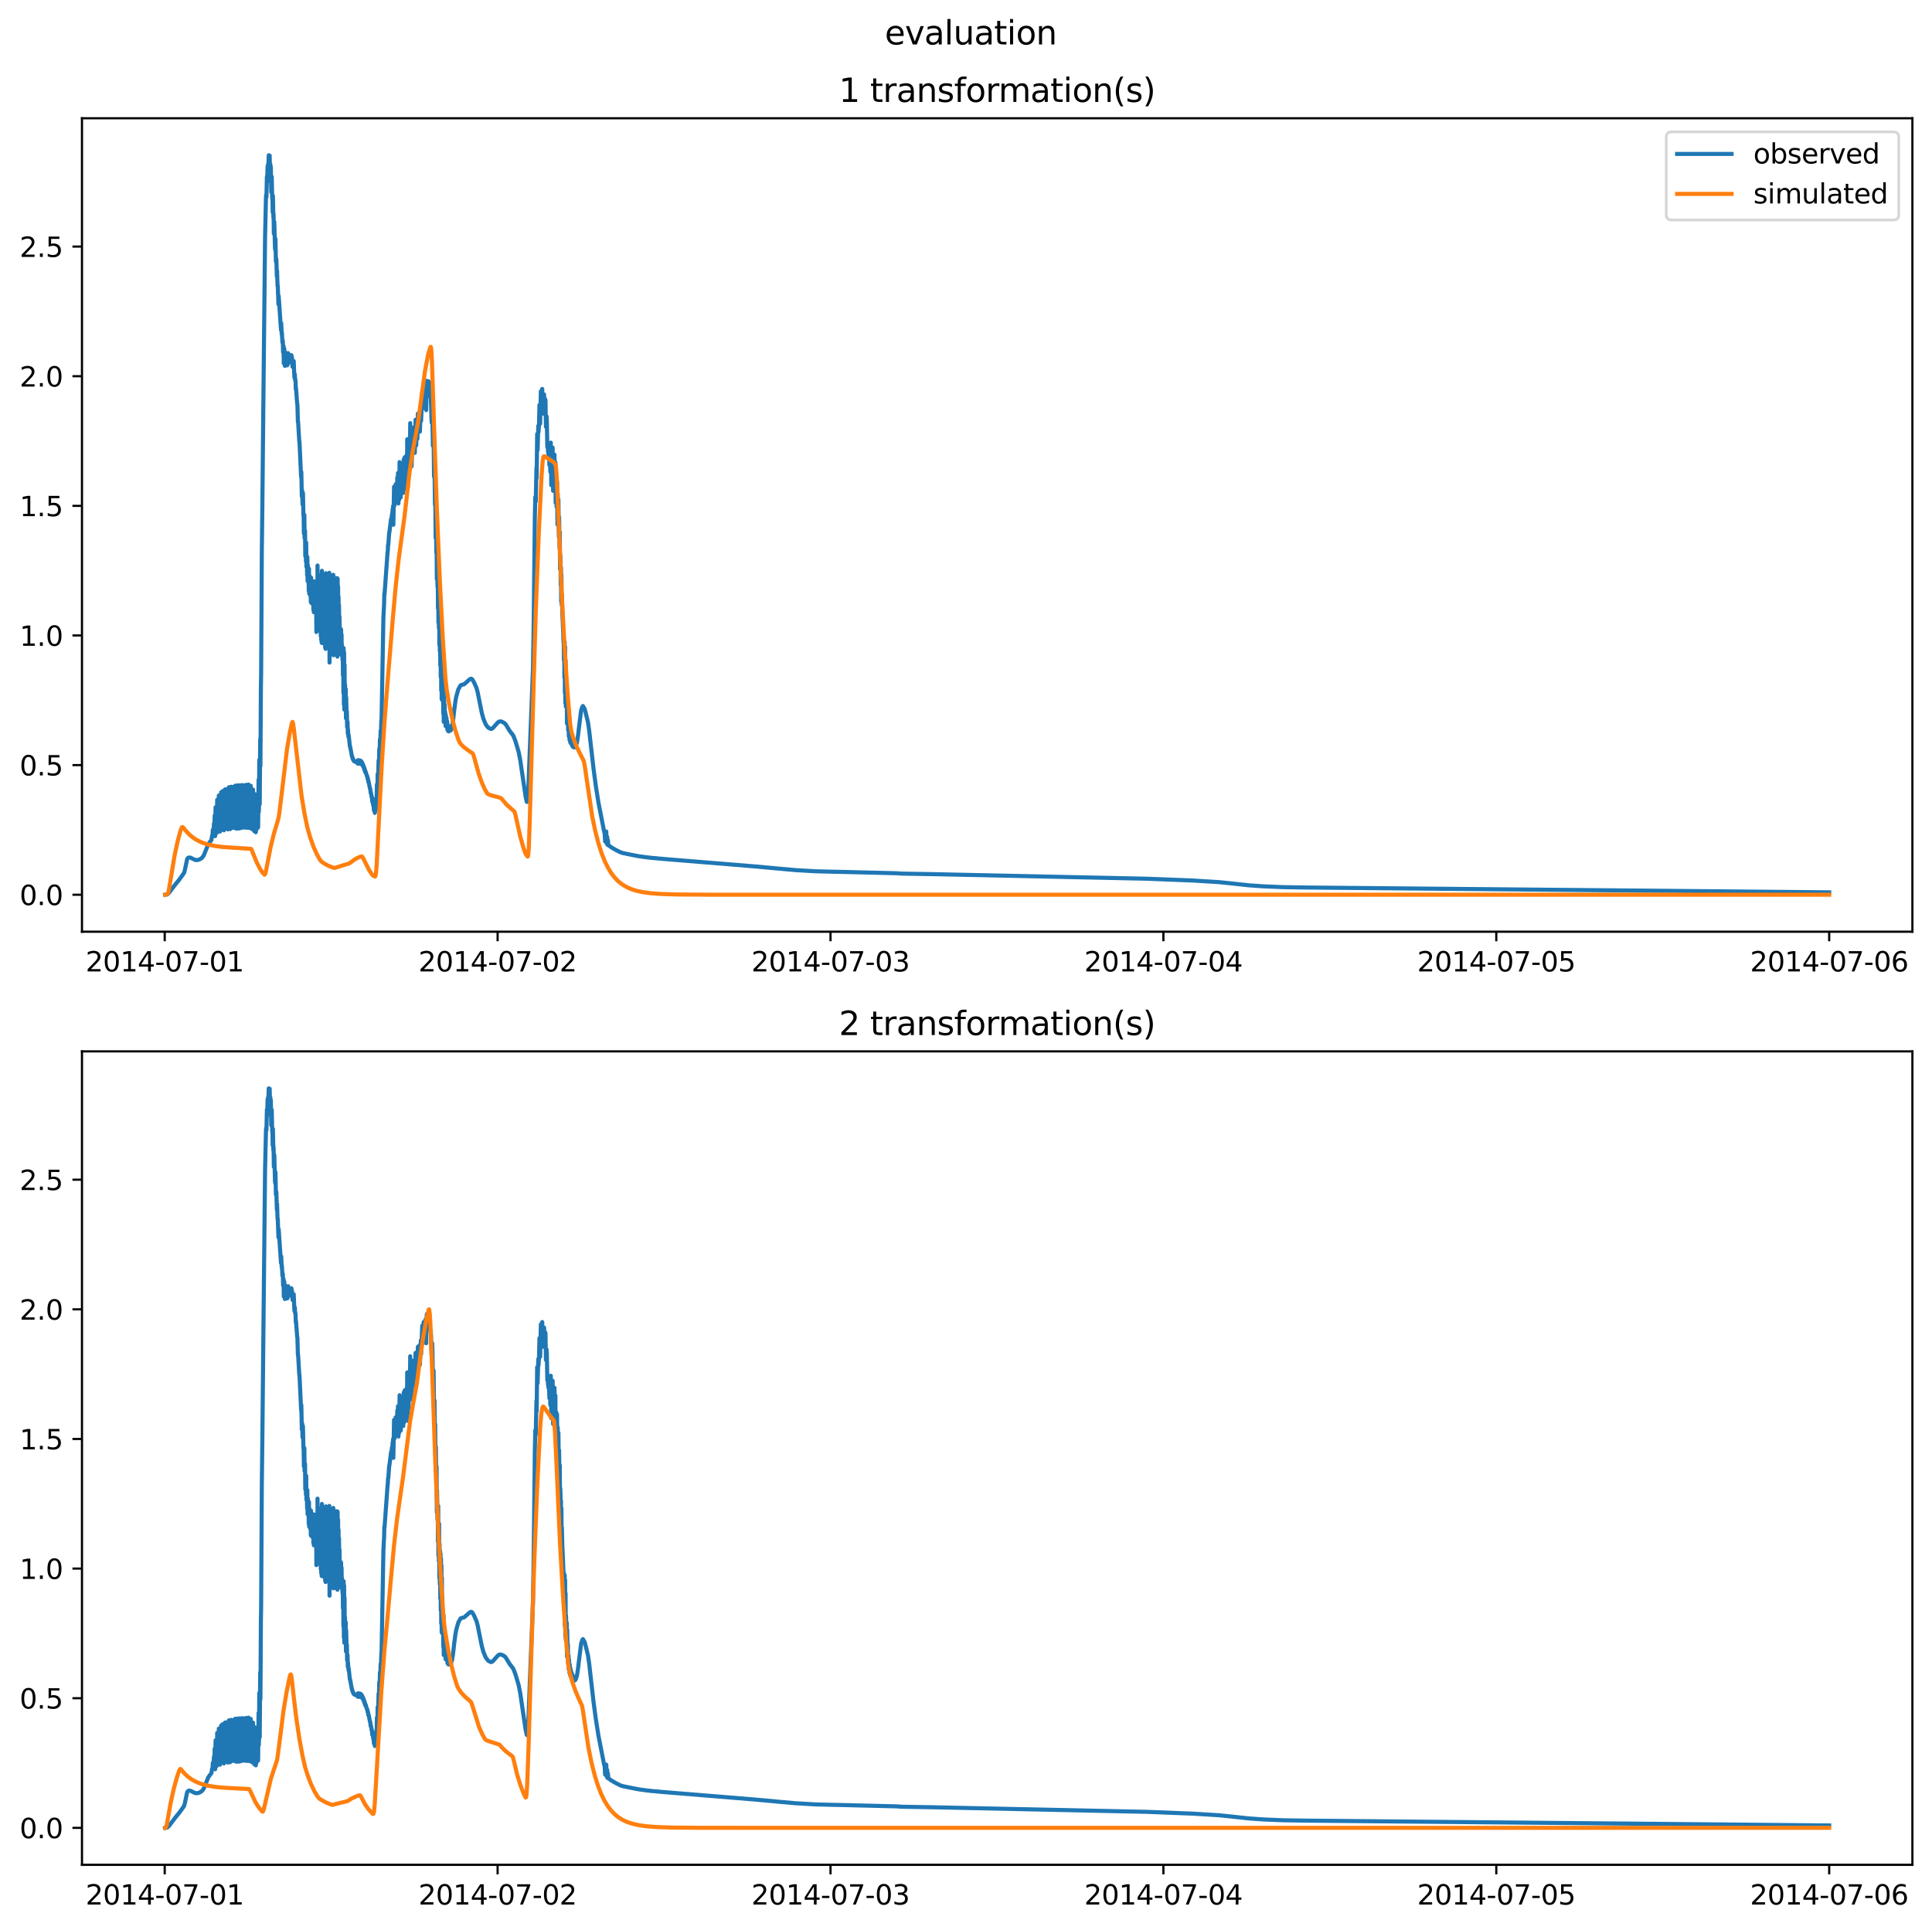 <?xml version="1.0" encoding="utf-8" standalone="no"?>
<!DOCTYPE svg PUBLIC "-//W3C//DTD SVG 1.1//EN"
  "http://www.w3.org/Graphics/SVG/1.1/DTD/svg11.dtd">
<svg xmlns:xlink="http://www.w3.org/1999/xlink" width="709.427pt" height="708.798pt" viewBox="0 0 709.427 708.798" xmlns="http://www.w3.org/2000/svg" version="1.1">
 <defs>
  <style type="text/css">*{stroke-linejoin: round; stroke-linecap: butt}</style>
 </defs>
 <g id="figure_1">
  <g id="patch_1">
   <path d="M 0 708.798 
L 709.427 708.798 
L 709.427 0 
L 0 0 
z
" style="fill: #ffffff"/>
  </g>
  <g id="axes_1">
   <g id="patch_2">
    <path d="M 30.103 342.2 
L 702.227 342.2 
L 702.227 43.44 
L 30.103 43.44 
z
" style="fill: #ffffff"/>
   </g>
   <g id="matplotlib.axis_1">
    <g id="xtick_1">
     <g id="line2d_1">
      <defs>
       <path id="m76b18810b9" d="M 0 0 
L 0 3.5 
" style="stroke: #000000; stroke-width: 0.8"/>
      </defs>
      <g>
       <use xlink:href="#m76b18810b9" x="60.484" y="342.2" style="stroke: #000000; stroke-width: 0.8"/>
      </g>
     </g>
     <g id="text_1">
      <!-- 2014-07-01 -->
      <g transform="translate(31.427 356.798) scale(0.1 -0.1)">
       <defs>
        <path id="DejaVuSans-32" d="M 1228 531 
L 3431 531 
L 3431 0 
L 469 0 
L 469 531 
Q 828 903 1448 1529 
Q 2069 2156 2228 2338 
Q 2531 2678 2651 2914 
Q 2772 3150 2772 3378 
Q 2772 3750 2511 3984 
Q 2250 4219 1831 4219 
Q 1534 4219 1204 4116 
Q 875 4013 500 3803 
L 500 4441 
Q 881 4594 1212 4672 
Q 1544 4750 1819 4750 
Q 2544 4750 2975 4387 
Q 3406 4025 3406 3419 
Q 3406 3131 3298 2873 
Q 3191 2616 2906 2266 
Q 2828 2175 2409 1742 
Q 1991 1309 1228 531 
z
" transform="scale(0.016)"/>
        <path id="DejaVuSans-30" d="M 2034 4250 
Q 1547 4250 1301 3770 
Q 1056 3291 1056 2328 
Q 1056 1369 1301 889 
Q 1547 409 2034 409 
Q 2525 409 2770 889 
Q 3016 1369 3016 2328 
Q 3016 3291 2770 3770 
Q 2525 4250 2034 4250 
z
M 2034 4750 
Q 2819 4750 3233 4129 
Q 3647 3509 3647 2328 
Q 3647 1150 3233 529 
Q 2819 -91 2034 -91 
Q 1250 -91 836 529 
Q 422 1150 422 2328 
Q 422 3509 836 4129 
Q 1250 4750 2034 4750 
z
" transform="scale(0.016)"/>
        <path id="DejaVuSans-31" d="M 794 531 
L 1825 531 
L 1825 4091 
L 703 3866 
L 703 4441 
L 1819 4666 
L 2450 4666 
L 2450 531 
L 3481 531 
L 3481 0 
L 794 0 
L 794 531 
z
" transform="scale(0.016)"/>
        <path id="DejaVuSans-34" d="M 2419 4116 
L 825 1625 
L 2419 1625 
L 2419 4116 
z
M 2253 4666 
L 3047 4666 
L 3047 1625 
L 3713 1625 
L 3713 1100 
L 3047 1100 
L 3047 0 
L 2419 0 
L 2419 1100 
L 313 1100 
L 313 1709 
L 2253 4666 
z
" transform="scale(0.016)"/>
        <path id="DejaVuSans-2d" d="M 313 2009 
L 1997 2009 
L 1997 1497 
L 313 1497 
L 313 2009 
z
" transform="scale(0.016)"/>
        <path id="DejaVuSans-37" d="M 525 4666 
L 3525 4666 
L 3525 4397 
L 1831 0 
L 1172 0 
L 2766 4134 
L 525 4134 
L 525 4666 
z
" transform="scale(0.016)"/>
       </defs>
       <use xlink:href="#DejaVuSans-32"/>
       <use xlink:href="#DejaVuSans-30" x="63.623"/>
       <use xlink:href="#DejaVuSans-31" x="127.246"/>
       <use xlink:href="#DejaVuSans-34" x="190.869"/>
       <use xlink:href="#DejaVuSans-2d" x="254.492"/>
       <use xlink:href="#DejaVuSans-30" x="290.576"/>
       <use xlink:href="#DejaVuSans-37" x="354.199"/>
       <use xlink:href="#DejaVuSans-2d" x="417.822"/>
       <use xlink:href="#DejaVuSans-30" x="453.906"/>
       <use xlink:href="#DejaVuSans-31" x="517.529"/>
      </g>
     </g>
    </g>
    <g id="xtick_2">
     <g id="line2d_2">
      <g>
       <use xlink:href="#m76b18810b9" x="182.723" y="342.2" style="stroke: #000000; stroke-width: 0.8"/>
      </g>
     </g>
     <g id="text_2">
      <!-- 2014-07-02 -->
      <g transform="translate(153.665 356.798) scale(0.1 -0.1)">
       <use xlink:href="#DejaVuSans-32"/>
       <use xlink:href="#DejaVuSans-30" x="63.623"/>
       <use xlink:href="#DejaVuSans-31" x="127.246"/>
       <use xlink:href="#DejaVuSans-34" x="190.869"/>
       <use xlink:href="#DejaVuSans-2d" x="254.492"/>
       <use xlink:href="#DejaVuSans-30" x="290.576"/>
       <use xlink:href="#DejaVuSans-37" x="354.199"/>
       <use xlink:href="#DejaVuSans-2d" x="417.822"/>
       <use xlink:href="#DejaVuSans-30" x="453.906"/>
       <use xlink:href="#DejaVuSans-32" x="517.529"/>
      </g>
     </g>
    </g>
    <g id="xtick_3">
     <g id="line2d_3">
      <g>
       <use xlink:href="#m76b18810b9" x="304.961" y="342.2" style="stroke: #000000; stroke-width: 0.8"/>
      </g>
     </g>
     <g id="text_3">
      <!-- 2014-07-03 -->
      <g transform="translate(275.903 356.798) scale(0.1 -0.1)">
       <defs>
        <path id="DejaVuSans-33" d="M 2597 2516 
Q 3050 2419 3304 2112 
Q 3559 1806 3559 1356 
Q 3559 666 3084 287 
Q 2609 -91 1734 -91 
Q 1441 -91 1130 -33 
Q 819 25 488 141 
L 488 750 
Q 750 597 1062 519 
Q 1375 441 1716 441 
Q 2309 441 2620 675 
Q 2931 909 2931 1356 
Q 2931 1769 2642 2001 
Q 2353 2234 1838 2234 
L 1294 2234 
L 1294 2753 
L 1863 2753 
Q 2328 2753 2575 2939 
Q 2822 3125 2822 3475 
Q 2822 3834 2567 4026 
Q 2313 4219 1838 4219 
Q 1578 4219 1281 4162 
Q 984 4106 628 3988 
L 628 4550 
Q 988 4650 1302 4700 
Q 1616 4750 1894 4750 
Q 2613 4750 3031 4423 
Q 3450 4097 3450 3541 
Q 3450 3153 3228 2886 
Q 3006 2619 2597 2516 
z
" transform="scale(0.016)"/>
       </defs>
       <use xlink:href="#DejaVuSans-32"/>
       <use xlink:href="#DejaVuSans-30" x="63.623"/>
       <use xlink:href="#DejaVuSans-31" x="127.246"/>
       <use xlink:href="#DejaVuSans-34" x="190.869"/>
       <use xlink:href="#DejaVuSans-2d" x="254.492"/>
       <use xlink:href="#DejaVuSans-30" x="290.576"/>
       <use xlink:href="#DejaVuSans-37" x="354.199"/>
       <use xlink:href="#DejaVuSans-2d" x="417.822"/>
       <use xlink:href="#DejaVuSans-30" x="453.906"/>
       <use xlink:href="#DejaVuSans-33" x="517.529"/>
      </g>
     </g>
    </g>
    <g id="xtick_4">
     <g id="line2d_4">
      <g>
       <use xlink:href="#m76b18810b9" x="427.199" y="342.2" style="stroke: #000000; stroke-width: 0.8"/>
      </g>
     </g>
     <g id="text_4">
      <!-- 2014-07-04 -->
      <g transform="translate(398.141 356.798) scale(0.1 -0.1)">
       <use xlink:href="#DejaVuSans-32"/>
       <use xlink:href="#DejaVuSans-30" x="63.623"/>
       <use xlink:href="#DejaVuSans-31" x="127.246"/>
       <use xlink:href="#DejaVuSans-34" x="190.869"/>
       <use xlink:href="#DejaVuSans-2d" x="254.492"/>
       <use xlink:href="#DejaVuSans-30" x="290.576"/>
       <use xlink:href="#DejaVuSans-37" x="354.199"/>
       <use xlink:href="#DejaVuSans-2d" x="417.822"/>
       <use xlink:href="#DejaVuSans-30" x="453.906"/>
       <use xlink:href="#DejaVuSans-34" x="517.529"/>
      </g>
     </g>
    </g>
    <g id="xtick_5">
     <g id="line2d_5">
      <g>
       <use xlink:href="#m76b18810b9" x="549.437" y="342.2" style="stroke: #000000; stroke-width: 0.8"/>
      </g>
     </g>
     <g id="text_5">
      <!-- 2014-07-05 -->
      <g transform="translate(520.38 356.798) scale(0.1 -0.1)">
       <defs>
        <path id="DejaVuSans-35" d="M 691 4666 
L 3169 4666 
L 3169 4134 
L 1269 4134 
L 1269 2991 
Q 1406 3038 1543 3061 
Q 1681 3084 1819 3084 
Q 2600 3084 3056 2656 
Q 3513 2228 3513 1497 
Q 3513 744 3044 326 
Q 2575 -91 1722 -91 
Q 1428 -91 1123 -41 
Q 819 9 494 109 
L 494 744 
Q 775 591 1075 516 
Q 1375 441 1709 441 
Q 2250 441 2565 725 
Q 2881 1009 2881 1497 
Q 2881 1984 2565 2268 
Q 2250 2553 1709 2553 
Q 1456 2553 1204 2497 
Q 953 2441 691 2322 
L 691 4666 
z
" transform="scale(0.016)"/>
       </defs>
       <use xlink:href="#DejaVuSans-32"/>
       <use xlink:href="#DejaVuSans-30" x="63.623"/>
       <use xlink:href="#DejaVuSans-31" x="127.246"/>
       <use xlink:href="#DejaVuSans-34" x="190.869"/>
       <use xlink:href="#DejaVuSans-2d" x="254.492"/>
       <use xlink:href="#DejaVuSans-30" x="290.576"/>
       <use xlink:href="#DejaVuSans-37" x="354.199"/>
       <use xlink:href="#DejaVuSans-2d" x="417.822"/>
       <use xlink:href="#DejaVuSans-30" x="453.906"/>
       <use xlink:href="#DejaVuSans-35" x="517.529"/>
      </g>
     </g>
    </g>
    <g id="xtick_6">
     <g id="line2d_6">
      <g>
       <use xlink:href="#m76b18810b9" x="671.676" y="342.2" style="stroke: #000000; stroke-width: 0.8"/>
      </g>
     </g>
     <g id="text_6">
      <!-- 2014-07-06 -->
      <g transform="translate(642.618 356.798) scale(0.1 -0.1)">
       <defs>
        <path id="DejaVuSans-36" d="M 2113 2584 
Q 1688 2584 1439 2293 
Q 1191 2003 1191 1497 
Q 1191 994 1439 701 
Q 1688 409 2113 409 
Q 2538 409 2786 701 
Q 3034 994 3034 1497 
Q 3034 2003 2786 2293 
Q 2538 2584 2113 2584 
z
M 3366 4563 
L 3366 3988 
Q 3128 4100 2886 4159 
Q 2644 4219 2406 4219 
Q 1781 4219 1451 3797 
Q 1122 3375 1075 2522 
Q 1259 2794 1537 2939 
Q 1816 3084 2150 3084 
Q 2853 3084 3261 2657 
Q 3669 2231 3669 1497 
Q 3669 778 3244 343 
Q 2819 -91 2113 -91 
Q 1303 -91 875 529 
Q 447 1150 447 2328 
Q 447 3434 972 4092 
Q 1497 4750 2381 4750 
Q 2619 4750 2861 4703 
Q 3103 4656 3366 4563 
z
" transform="scale(0.016)"/>
       </defs>
       <use xlink:href="#DejaVuSans-32"/>
       <use xlink:href="#DejaVuSans-30" x="63.623"/>
       <use xlink:href="#DejaVuSans-31" x="127.246"/>
       <use xlink:href="#DejaVuSans-34" x="190.869"/>
       <use xlink:href="#DejaVuSans-2d" x="254.492"/>
       <use xlink:href="#DejaVuSans-30" x="290.576"/>
       <use xlink:href="#DejaVuSans-37" x="354.199"/>
       <use xlink:href="#DejaVuSans-2d" x="417.822"/>
       <use xlink:href="#DejaVuSans-30" x="453.906"/>
       <use xlink:href="#DejaVuSans-36" x="517.529"/>
      </g>
     </g>
    </g>
   </g>
   <g id="matplotlib.axis_2">
    <g id="ytick_1">
     <g id="line2d_7">
      <defs>
       <path id="maf4d882dc8" d="M 0 0 
L -3.5 0 
" style="stroke: #000000; stroke-width: 0.8"/>
      </defs>
      <g>
       <use xlink:href="#maf4d882dc8" x="30.103" y="328.62" style="stroke: #000000; stroke-width: 0.8"/>
      </g>
     </g>
     <g id="text_7">
      <!-- 0.0 -->
      <g transform="translate(7.2 332.419) scale(0.1 -0.1)">
       <defs>
        <path id="DejaVuSans-2e" d="M 684 794 
L 1344 794 
L 1344 0 
L 684 0 
L 684 794 
z
" transform="scale(0.016)"/>
       </defs>
       <use xlink:href="#DejaVuSans-30"/>
       <use xlink:href="#DejaVuSans-2e" x="63.623"/>
       <use xlink:href="#DejaVuSans-30" x="95.41"/>
      </g>
     </g>
    </g>
    <g id="ytick_2">
     <g id="line2d_8">
      <g>
       <use xlink:href="#maf4d882dc8" x="30.103" y="281.009" style="stroke: #000000; stroke-width: 0.8"/>
      </g>
     </g>
     <g id="text_8">
      <!-- 0.5 -->
      <g transform="translate(7.2 284.808) scale(0.1 -0.1)">
       <use xlink:href="#DejaVuSans-30"/>
       <use xlink:href="#DejaVuSans-2e" x="63.623"/>
       <use xlink:href="#DejaVuSans-35" x="95.41"/>
      </g>
     </g>
    </g>
    <g id="ytick_3">
     <g id="line2d_9">
      <g>
       <use xlink:href="#maf4d882dc8" x="30.103" y="233.398" style="stroke: #000000; stroke-width: 0.8"/>
      </g>
     </g>
     <g id="text_9">
      <!-- 1.0 -->
      <g transform="translate(7.2 237.198) scale(0.1 -0.1)">
       <use xlink:href="#DejaVuSans-31"/>
       <use xlink:href="#DejaVuSans-2e" x="63.623"/>
       <use xlink:href="#DejaVuSans-30" x="95.41"/>
      </g>
     </g>
    </g>
    <g id="ytick_4">
     <g id="line2d_10">
      <g>
       <use xlink:href="#maf4d882dc8" x="30.103" y="185.788" style="stroke: #000000; stroke-width: 0.8"/>
      </g>
     </g>
     <g id="text_10">
      <!-- 1.5 -->
      <g transform="translate(7.2 189.587) scale(0.1 -0.1)">
       <use xlink:href="#DejaVuSans-31"/>
       <use xlink:href="#DejaVuSans-2e" x="63.623"/>
       <use xlink:href="#DejaVuSans-35" x="95.41"/>
      </g>
     </g>
    </g>
    <g id="ytick_5">
     <g id="line2d_11">
      <g>
       <use xlink:href="#maf4d882dc8" x="30.103" y="138.177" style="stroke: #000000; stroke-width: 0.8"/>
      </g>
     </g>
     <g id="text_11">
      <!-- 2.0 -->
      <g transform="translate(7.2 141.976) scale(0.1 -0.1)">
       <use xlink:href="#DejaVuSans-32"/>
       <use xlink:href="#DejaVuSans-2e" x="63.623"/>
       <use xlink:href="#DejaVuSans-30" x="95.41"/>
      </g>
     </g>
    </g>
    <g id="ytick_6">
     <g id="line2d_12">
      <g>
       <use xlink:href="#maf4d882dc8" x="30.103" y="90.566" style="stroke: #000000; stroke-width: 0.8"/>
      </g>
     </g>
     <g id="text_12">
      <!-- 2.5 -->
      <g transform="translate(7.2 94.365) scale(0.1 -0.1)">
       <use xlink:href="#DejaVuSans-32"/>
       <use xlink:href="#DejaVuSans-2e" x="63.623"/>
       <use xlink:href="#DejaVuSans-35" x="95.41"/>
      </g>
     </g>
    </g>
   </g>
   <g id="line2d_13">
    <path d="M 60.654 328.62 
L 61.418 328.513 
L 62.012 327.97 
L 64.474 324.727 
L 65.747 323.178 
L 67.36 320.935 
L 67.615 320.517 
L 67.87 319.604 
L 68.719 315.516 
L 69.058 315.082 
L 69.483 314.932 
L 69.992 315.014 
L 70.756 315.418 
L 71.69 315.844 
L 72.369 315.897 
L 73.133 315.705 
L 73.897 315.296 
L 74.406 314.816 
L 74.915 313.977 
L 75.594 312.264 
L 76.443 310.162 
L 77.038 309.258 
L 77.632 308.518 
L 77.886 306.862 
L 77.971 307.087 
L 78.056 306.431 
L 78.141 304.736 
L 78.226 304.777 
L 78.311 306.43 
L 78.396 306.29 
L 78.565 302.475 
L 78.65 306.56 
L 78.735 306.254 
L 78.82 299.557 
L 78.905 300.777 
L 78.99 307.103 
L 79.16 296.486 
L 79.329 306.113 
L 79.414 296.757 
L 79.499 296.969 
L 79.584 305.895 
L 79.754 293.752 
L 79.924 304.92 
L 80.009 294.539 
L 80.093 295.541 
L 80.178 305.398 
L 80.348 292.189 
L 80.518 303.298 
L 80.603 292.492 
L 80.688 296.067 
L 80.773 305.434 
L 80.942 291.911 
L 81.027 302.933 
L 81.112 300.982 
L 81.197 291.005 
L 81.367 304.657 
L 81.537 292.972 
L 81.621 304.37 
L 81.791 290.546 
L 81.961 302.995 
L 82.046 291.254 
L 82.131 294.907 
L 82.216 304.97 
L 82.385 291.088 
L 82.47 302.897 
L 82.555 299.934 
L 82.64 289.928 
L 82.81 304.035 
L 82.895 291.871 
L 82.98 292.452 
L 83.065 304.224 
L 83.234 289.868 
L 83.404 302.156 
L 83.489 290.139 
L 83.659 304.632 
L 83.829 290.841 
L 83.913 303.24 
L 84.083 289.113 
L 84.253 303.072 
L 84.338 290.599 
L 84.423 293.234 
L 84.508 304.523 
L 84.677 289.781 
L 84.762 301.974 
L 84.847 299.673 
L 84.932 288.956 
L 85.102 303.571 
L 85.187 290.894 
L 85.272 291.942 
L 85.357 304.026 
L 85.526 289.057 
L 85.696 301.016 
L 85.781 289.072 
L 85.951 304.058 
L 86.121 290.894 
L 86.205 303.587 
L 86.375 288.551 
L 86.545 302.146 
L 86.63 289.466 
L 86.715 293.908 
L 86.8 304.35 
L 86.969 290.062 
L 87.054 302.764 
L 87.224 288.448 
L 87.394 302.597 
L 87.479 289.681 
L 87.564 293.19 
L 87.648 304.325 
L 87.818 289.546 
L 87.903 302.085 
L 87.988 299.437 
L 88.073 288.418 
L 88.243 303.369 
L 88.328 290.322 
L 88.412 292.08 
L 88.497 304.154 
L 88.667 288.985 
L 88.752 301.377 
L 88.837 299.64 
L 88.922 288.337 
L 89.092 303.74 
L 89.176 290.911 
L 89.261 291.363 
L 89.346 303.919 
L 89.516 288.433 
L 89.686 301.109 
L 89.771 288.718 
L 89.94 303.986 
L 90.11 290.673 
L 90.195 303.464 
L 90.365 288.267 
L 90.535 301.677 
L 90.62 288.927 
L 90.789 304.056 
L 90.959 289.689 
L 91.044 302.716 
L 91.214 288.141 
L 91.384 302.189 
L 91.468 289.344 
L 91.553 293.033 
L 91.638 304.121 
L 91.808 289.53 
L 91.893 302.334 
L 91.978 298.695 
L 92.063 288.595 
L 92.232 302.958 
L 92.317 290.23 
L 92.402 293.193 
L 92.487 304.489 
L 92.657 290.406 
L 92.742 302.714 
L 92.827 299.854 
L 92.912 289.989 
L 93.081 304.216 
L 93.166 292.421 
L 93.251 294.065 
L 93.336 305.239 
L 93.506 291.649 
L 93.676 302.521 
L 93.76 292.285 
L 93.93 305.664 
L 94.1 293.956 
L 94.185 304.731 
L 94.355 291.892 
L 94.524 303.867 
L 94.609 291.638 
L 94.694 293.877 
L 94.779 303.894 
L 94.949 286.42 
L 95.034 298.242 
L 95.119 295.974 
L 95.203 279.078 
L 95.373 295.349 
L 95.543 271.497 
L 95.628 281.298 
L 95.798 252.438 
L 95.883 247.796 
L 96.137 202.705 
L 96.307 188.386 
L 96.731 145.437 
L 97.156 104.177 
L 97.326 87.234 
L 97.665 72.411 
L 97.75 71.511 
L 97.835 72.389 
L 98.005 64.795 
L 98.09 66.911 
L 98.259 61.06 
L 98.344 62.597 
L 98.429 60.334 
L 98.514 61.877 
L 98.684 57.02 
L 98.769 59.27 
L 98.854 58.549 
L 98.939 59.469 
L 99.023 57.153 
L 99.108 60.881 
L 99.193 60.505 
L 99.278 60.364 
L 99.363 62.866 
L 99.448 61.261 
L 99.618 70.612 
L 99.787 64.894 
L 99.957 73.022 
L 100.042 72.153 
L 100.127 77.955 
L 100.212 71.902 
L 100.382 79.896 
L 100.467 78.686 
L 100.551 85.794 
L 100.721 81.462 
L 100.976 91.165 
L 101.061 91.777 
L 101.146 87.741 
L 101.315 96.039 
L 101.4 94.877 
L 101.485 95.359 
L 101.655 101.534 
L 101.74 99.466 
L 101.91 104.932 
L 101.994 104.916 
L 102.249 111.772 
L 102.334 108.721 
L 103.183 121.18 
L 103.268 118.737 
L 103.438 122.711 
L 103.522 122.165 
L 103.692 125.774 
L 103.777 124.946 
L 103.862 125.356 
L 103.947 129.4 
L 104.032 128.765 
L 104.117 127.09 
L 104.202 133.476 
L 104.371 128.002 
L 104.626 134.389 
L 104.711 129.311 
L 104.796 130.777 
L 104.966 132.986 
L 105.135 130.428 
L 105.22 130.803 
L 105.475 134.17 
L 105.56 132.782 
L 105.645 133.853 
L 105.73 133.21 
L 105.814 129.698 
L 106.069 133.157 
L 106.154 131.175 
L 106.239 132.256 
L 106.324 131.685 
L 106.409 131.899 
L 106.578 131.118 
L 106.663 131.809 
L 106.748 130.574 
L 106.918 131.325 
L 107.003 130.442 
L 107.088 131.676 
L 107.173 131.1 
L 107.427 134.74 
L 107.597 132.709 
L 107.767 134.709 
L 107.852 132.618 
L 108.106 138.645 
L 108.191 137.908 
L 108.276 137.543 
L 108.361 139.599 
L 108.446 139.397 
L 108.531 140.078 
L 108.616 142.974 
L 108.701 142.585 
L 109.125 148.322 
L 109.21 148.465 
L 109.38 154.881 
L 109.465 154.842 
L 109.719 159.209 
L 109.889 162.1 
L 109.974 162.367 
L 110.568 175.182 
L 110.653 173.359 
L 110.823 182.313 
L 110.908 180.017 
L 110.993 180.391 
L 111.077 185.208 
L 111.162 185.137 
L 111.247 181.124 
L 111.417 189.171 
L 111.502 189.089 
L 111.587 195.893 
L 111.672 195.868 
L 111.757 189.121 
L 111.841 197.564 
L 111.926 196.193 
L 112.011 194.908 
L 112.096 204.24 
L 112.181 200.084 
L 112.351 206.253 
L 112.436 199.312 
L 112.521 208.164 
L 112.605 204.8 
L 112.69 205.645 
L 112.775 211.244 
L 112.86 204.552 
L 112.945 213.444 
L 113.03 207.597 
L 113.2 212.896 
L 113.285 209.299 
L 113.369 217.006 
L 113.454 208.879 
L 113.539 218.055 
L 113.624 211.369 
L 113.709 216.54 
L 113.794 215.297 
L 113.879 214.224 
L 113.964 218.814 
L 114.049 212.449 
L 114.133 221.139 
L 114.218 212.123 
L 114.303 221.435 
L 114.388 213.424 
L 114.473 220.452 
L 114.558 215.97 
L 114.728 218.932 
L 114.813 215.985 
L 114.897 222.069 
L 114.982 214.062 
L 115.067 223.895 
L 115.152 213.479 
L 115.237 224.843 
L 115.322 214.054 
L 115.407 223.875 
L 115.492 215.719 
L 115.577 222.306 
L 115.661 218.315 
L 115.831 221.142 
L 115.916 217.748 
L 116.001 224.515 
L 116.086 218.676 
L 116.171 232.122 
L 116.256 215.417 
L 116.341 230.015 
L 116.425 213.196 
L 116.51 231.336 
L 116.595 207.71 
L 116.68 225.67 
L 116.765 214.548 
L 116.85 225.421 
L 116.935 216.783 
L 117.02 218.824 
L 117.189 220.502 
L 117.274 226.013 
L 117.359 217.023 
L 117.444 228.97 
L 117.529 213.922 
L 117.614 231.987 
L 117.699 212.293 
L 117.784 233.608 
L 117.868 212.628 
L 117.953 235.028 
L 118.038 211 
L 118.123 236.11 
L 118.208 209.656 
L 118.293 236.201 
L 118.378 212.155 
L 118.463 234.086 
L 118.548 215.912 
L 118.632 229.618 
L 118.717 219.32 
L 118.802 226.788 
L 118.972 222.202 
L 119.057 230.241 
L 119.142 216.544 
L 119.227 235.502 
L 119.312 212.929 
L 119.396 237.834 
L 119.481 211.639 
L 119.566 238.325 
L 119.651 210.537 
L 119.736 237.677 
L 119.821 212.058 
L 119.906 235.351 
L 119.991 215.588 
L 120.076 231.792 
L 120.16 219.327 
L 120.33 227.31 
L 120.415 220.836 
L 120.5 233.335 
L 120.585 216.677 
L 120.67 235.697 
L 120.755 211.703 
L 120.84 238.292 
L 120.924 210.38 
L 121.009 243.35 
L 121.094 211.496 
L 121.179 237.952 
L 121.264 215.065 
L 121.349 234.329 
L 121.434 218.177 
L 121.519 228.378 
L 121.688 223.215 
L 121.773 229.209 
L 121.858 219.57 
L 121.943 233.036 
L 122.028 216.38 
L 122.113 237.848 
L 122.198 212.548 
L 122.283 240.138 
L 122.368 211.12 
L 122.452 240.652 
L 122.537 211.753 
L 122.622 238.778 
L 122.707 215.485 
L 122.792 236.551 
L 122.877 228.248 
L 122.962 232.903 
L 123.047 222.607 
L 123.132 225.218 
L 123.216 228.558 
L 123.301 219.05 
L 123.386 235.285 
L 123.471 218.453 
L 123.556 237.66 
L 123.641 212.912 
L 123.726 240.752 
L 123.811 212.339 
L 123.896 241.16 
L 123.98 212.565 
L 124.065 239.802 
L 124.15 215.406 
L 124.235 240.309 
L 124.32 219.15 
L 124.405 238.772 
L 124.49 222.27 
L 124.575 233.37 
L 124.66 226.394 
L 124.744 231.451 
L 124.829 230.948 
L 124.914 230.677 
L 124.999 234.487 
L 125.084 231.871 
L 125.169 237.707 
L 125.254 231.216 
L 125.339 240.532 
L 125.423 233.047 
L 125.508 240.443 
L 125.593 236.935 
L 125.763 242.256 
L 125.848 239.477 
L 125.933 247.975 
L 126.018 238.834 
L 126.103 254.496 
L 126.187 238.062 
L 126.272 258.722 
L 126.357 239.65 
L 126.442 260.647 
L 126.527 244.172 
L 126.612 258.095 
L 126.697 251.389 
L 126.867 259.656 
L 126.951 253.137 
L 127.036 263.798 
L 127.121 256.109 
L 127.291 263.741 
L 127.376 261.321 
L 127.461 267.049 
L 127.546 265.462 
L 127.631 265.229 
L 127.715 269.443 
L 127.8 268.001 
L 127.97 270.71 
L 128.055 270.116 
L 128.479 274.149 
L 128.564 274.158 
L 129.243 277.883 
L 129.328 277.841 
L 129.498 278.681 
L 129.583 278.604 
L 129.753 279.255 
L 129.838 279.141 
L 130.007 279.572 
L 130.092 279.453 
L 130.177 279.517 
L 130.262 279.755 
L 130.432 279.592 
L 130.517 279.796 
L 130.687 279.614 
L 130.771 279.79 
L 130.856 279.666 
L 131.026 280.096 
L 131.196 279.663 
L 131.281 280.399 
L 131.451 279.219 
L 131.535 280.513 
L 131.62 279.18 
L 131.705 279.351 
L 131.79 280.523 
L 131.96 279.326 
L 132.045 280.452 
L 132.215 279.316 
L 132.299 280.41 
L 132.469 279.427 
L 132.554 280.49 
L 132.724 279.697 
L 132.809 280.729 
L 132.894 280.433 
L 132.978 280.1 
L 133.063 281.079 
L 133.148 280.974 
L 133.233 280.608 
L 133.403 281.615 
L 133.488 281.218 
L 133.658 282.309 
L 133.742 281.886 
L 133.912 283.028 
L 133.997 282.608 
L 134.167 283.73 
L 134.252 283.369 
L 134.761 285.108 
L 134.846 285.047 
L 135.016 286.145 
L 135.101 285.955 
L 135.27 287.24 
L 135.355 287.036 
L 135.865 289.738 
L 135.95 289.665 
L 136.119 291.292 
L 136.204 291.078 
L 136.289 291.558 
L 136.459 292.783 
L 136.544 292.592 
L 136.714 294.543 
L 136.798 293.974 
L 136.883 294.299 
L 137.053 295.87 
L 137.138 295.075 
L 137.308 297.647 
L 137.478 295.89 
L 137.647 298.567 
L 137.817 295.487 
L 137.902 297.802 
L 137.987 297.307 
L 138.072 293.279 
L 138.157 293.308 
L 138.242 295.862 
L 138.411 288.112 
L 138.581 290.797 
L 138.666 284.255 
L 138.751 284.573 
L 138.836 287.143 
L 139.006 279.333 
L 139.09 282.713 
L 139.26 275.101 
L 139.345 278.363 
L 139.515 271.541 
L 139.6 274.241 
L 139.77 268.416 
L 139.854 270.132 
L 140.024 264.475 
L 140.109 264.094 
L 140.788 226.573 
L 141.043 221.794 
L 141.128 218.042 
L 141.213 218.118 
L 142.316 202.813 
L 142.401 202.356 
L 142.486 200.204 
L 142.571 200.269 
L 142.91 195.694 
L 142.995 195.423 
L 143.589 190.688 
L 143.674 190.359 
L 143.759 190.885 
L 143.929 188.884 
L 144.014 189.341 
L 144.184 186.964 
L 144.269 188.125 
L 144.353 185.817 
L 144.438 192.733 
L 144.693 178.773 
L 144.778 180.087 
L 144.863 185.636 
L 145.033 180.277 
L 145.117 183.541 
L 145.287 177.854 
L 145.457 183.444 
L 145.542 177.934 
L 145.627 179.001 
L 145.712 184.447 
L 145.881 175.372 
L 145.966 183.644 
L 146.051 181.474 
L 146.136 173.739 
L 146.306 184.904 
L 146.391 175.977 
L 146.476 176.587 
L 146.561 183.555 
L 146.73 169.718 
L 146.9 181.717 
L 147.07 172.1 
L 147.155 182.698 
L 147.325 171.667 
L 147.494 181.11 
L 147.579 172.268 
L 147.664 172.466 
L 147.834 179.462 
L 147.919 170.984 
L 148.089 181.017 
L 148.258 168.729 
L 148.343 179.785 
L 148.428 179.062 
L 148.598 167.946 
L 148.768 179.089 
L 148.852 169.074 
L 149.107 179.022 
L 149.277 167.26 
L 149.362 174.761 
L 149.447 173.61 
L 149.532 161.335 
L 149.616 166.423 
L 149.701 179.094 
L 149.786 178.041 
L 149.956 164.798 
L 150.041 174.422 
L 150.126 170.823 
L 150.296 161.028 
L 150.465 169.299 
L 150.635 155.415 
L 150.805 167.859 
L 150.89 166.29 
L 150.975 160.498 
L 151.144 171.277 
L 151.229 168.422 
L 151.314 159.34 
L 151.399 159.424 
L 151.484 163.265 
L 151.824 157.029 
L 151.993 165.528 
L 152.248 156.839 
L 152.333 166.308 
L 152.588 154.158 
L 152.757 163.049 
L 152.842 163.547 
L 153.097 154.908 
L 153.267 161.15 
L 153.436 151.95 
L 153.521 152.366 
L 153.776 158.017 
L 153.946 151.495 
L 154.031 152.814 
L 154.2 158.521 
L 154.37 152.759 
L 154.54 149.568 
L 154.625 154.601 
L 155.049 144.148 
L 155.134 144.631 
L 155.304 149.921 
L 155.559 142.871 
L 155.644 146.239 
L 155.728 146.044 
L 155.813 145.875 
L 155.898 146.575 
L 156.238 141.928 
L 156.492 150.638 
L 156.662 140.993 
L 156.747 139.891 
L 156.917 143.019 
L 157.002 140.407 
L 157.087 141.487 
L 157.171 145.232 
L 157.341 140.044 
L 157.511 141.757 
L 157.596 141.714 
L 157.681 140.531 
L 157.851 145.123 
L 158.105 146.025 
L 158.19 145.915 
L 158.445 153.774 
L 158.53 155.271 
L 158.699 150.594 
L 158.784 153.345 
L 158.954 163.727 
L 159.209 160.643 
L 159.379 175.058 
L 159.548 171.64 
L 159.718 185.406 
L 159.803 180.396 
L 159.973 197.627 
L 160.058 188.66 
L 160.227 202.999 
L 160.312 195.922 
L 160.397 212.661 
L 160.482 204.768 
L 160.652 215.503 
L 160.737 210.16 
L 160.822 223.465 
L 160.907 210.41 
L 160.991 228.63 
L 161.076 217.334 
L 161.161 230.656 
L 161.246 216.974 
L 161.331 236.83 
L 161.416 224.397 
L 161.501 239.152 
L 161.586 226.904 
L 161.671 244.397 
L 161.755 227.952 
L 161.84 248.702 
L 161.925 229.752 
L 162.01 253.557 
L 162.095 232.249 
L 162.18 256.797 
L 162.265 236.771 
L 162.35 257.117 
L 162.435 244.013 
L 162.519 255.295 
L 162.604 253.592 
L 162.689 251.459 
L 162.774 262.121 
L 162.859 250.414 
L 162.944 265.16 
L 163.029 254.48 
L 163.199 262.286 
L 163.283 258.885 
L 163.368 265.452 
L 163.453 261.433 
L 163.538 262.46 
L 163.623 266.673 
L 163.708 262.663 
L 163.878 266.714 
L 163.963 263.68 
L 164.047 267.067 
L 164.132 266.621 
L 164.217 264.973 
L 164.302 268.066 
L 164.472 266.271 
L 164.557 268.53 
L 164.642 266.621 
L 164.811 268.641 
L 164.896 266.836 
L 165.066 268.451 
L 165.151 267.041 
L 165.236 268.271 
L 165.321 268.195 
L 165.406 267.165 
L 165.49 268.297 
L 165.66 267.077 
L 165.745 267.892 
L 165.915 266.685 
L 166 267.015 
L 166.17 265.712 
L 166.254 265.548 
L 166.509 263.401 
L 166.849 260.236 
L 166.934 259.85 
L 167.188 257.794 
L 167.528 255.91 
L 168.292 253.197 
L 169.141 251.687 
L 169.82 251.451 
L 170.329 251.37 
L 170.838 250.969 
L 172.451 249.504 
L 172.961 249.277 
L 173.215 249.349 
L 173.555 249.721 
L 174.064 250.624 
L 174.998 252.746 
L 175.422 254.378 
L 175.932 256.941 
L 176.95 261.98 
L 177.545 264.102 
L 178.393 266.118 
L 179.242 267.219 
L 180.091 267.685 
L 180.431 267.733 
L 180.94 267.455 
L 181.364 266.959 
L 182.977 265.171 
L 183.656 264.939 
L 184.166 265.019 
L 185.184 265.531 
L 185.694 266.043 
L 186.288 266.998 
L 187.137 268.426 
L 188.24 269.832 
L 188.58 270.411 
L 189.259 272.191 
L 190.447 276.184 
L 191.042 279.229 
L 191.806 284.47 
L 192.994 292.508 
L 193.419 294.479 
L 193.503 294.55 
L 193.588 294.435 
L 193.758 293.354 
L 194.013 289.482 
L 194.522 275.902 
L 195.286 256.584 
L 195.71 245.323 
L 195.965 229.179 
L 196.39 190.042 
L 196.559 182.641 
L 196.729 184.189 
L 196.984 171.868 
L 197.069 175.653 
L 197.238 159.415 
L 197.408 165.314 
L 197.663 156.41 
L 197.748 158.712 
L 197.918 155.936 
L 198.087 148.743 
L 198.172 150.654 
L 198.257 149.588 
L 198.342 155.624 
L 198.597 143.692 
L 198.682 147.648 
L 198.936 151.743 
L 199.106 142.846 
L 199.191 146.431 
L 199.276 145.048 
L 199.446 151.912 
L 199.615 146.29 
L 199.785 144.882 
L 200.04 151.327 
L 200.125 149.592 
L 200.21 146.629 
L 200.294 146.918 
L 200.464 156.745 
L 200.549 155.759 
L 200.634 156.362 
L 200.719 152.948 
L 200.804 154.81 
L 200.974 164.194 
L 201.058 162.888 
L 201.143 163.739 
L 201.228 165.88 
L 201.313 164.625 
L 201.398 166.988 
L 201.483 164.503 
L 201.568 165.553 
L 201.738 170.811 
L 201.907 163.145 
L 201.992 166.044 
L 202.077 173.293 
L 202.247 162.573 
L 202.332 166.886 
L 202.417 178.179 
L 202.502 176.513 
L 202.586 167.492 
L 202.756 174.116 
L 202.841 173.053 
L 202.926 164.39 
L 203.096 180.283 
L 203.265 167.603 
L 203.435 178.93 
L 203.605 166.981 
L 203.775 180.178 
L 203.945 169.845 
L 204.029 184.655 
L 204.114 181.864 
L 204.199 175.964 
L 204.284 176.067 
L 204.369 186.088 
L 204.539 176.729 
L 204.709 192.665 
L 204.793 181.517 
L 204.963 192.67 
L 205.048 183.459 
L 205.218 197.168 
L 205.303 189.998 
L 205.473 201.245 
L 205.557 195.45 
L 205.642 209.038 
L 205.727 203.882 
L 205.812 205.961 
L 205.897 214.907 
L 205.982 208.388 
L 206.067 220.828 
L 206.152 211.21 
L 206.237 222.113 
L 206.321 218.302 
L 206.491 225.057 
L 206.831 232.762 
L 206.916 235.82 
L 207.001 234.814 
L 207.085 242.495 
L 207.17 235.545 
L 207.255 248.906 
L 207.34 235.728 
L 207.425 254.493 
L 207.51 237.56 
L 207.595 258.179 
L 207.68 242.499 
L 207.765 259.504 
L 207.849 250.668 
L 208.019 259.792 
L 208.104 253.239 
L 208.189 265.711 
L 208.274 255.851 
L 208.444 264.395 
L 208.529 261.267 
L 208.613 268.139 
L 208.783 265.421 
L 208.868 270.418 
L 208.953 266.921 
L 209.123 271.733 
L 209.208 268.601 
L 209.377 272.617 
L 209.462 270.023 
L 209.632 273.049 
L 209.717 271.101 
L 209.887 273.341 
L 209.972 271.892 
L 210.057 273.781 
L 210.141 273.539 
L 210.226 272.477 
L 210.311 274.243 
L 210.396 273.865 
L 210.481 273.059 
L 210.566 274.394 
L 210.736 273.468 
L 210.82 274.529 
L 210.99 273.687 
L 211.075 274.491 
L 211.245 273.681 
L 211.33 274.242 
L 211.5 273.412 
L 211.584 273.733 
L 211.754 272.794 
L 211.839 272.855 
L 212.264 270.036 
L 212.518 267.866 
L 213.367 261.064 
L 213.537 260.384 
L 213.876 259.51 
L 214.046 259.307 
L 214.725 260.45 
L 215.914 265.281 
L 216.338 268.275 
L 217.951 282.415 
L 218.8 288.767 
L 219.734 294.678 
L 221.856 305.522 
L 221.941 305.302 
L 222.026 306.019 
L 222.195 309.055 
L 222.365 306.035 
L 222.45 309.225 
L 222.535 308.44 
L 222.62 305.4 
L 222.79 309.774 
L 222.875 307.338 
L 222.959 307.364 
L 223.044 310.261 
L 223.214 308.58 
L 223.384 310.471 
L 223.554 310.51 
L 224.487 311.226 
L 225.761 311.963 
L 226.1 312.156 
L 227.968 313.095 
L 229.071 313.41 
L 229.241 313.398 
L 230.005 313.589 
L 234.504 314.47 
L 238.239 314.981 
L 238.409 314.955 
L 239.343 315.105 
L 239.597 315.101 
L 240.531 315.19 
L 243.502 315.464 
L 277.627 318.258 
L 284.927 318.937 
L 292.143 319.585 
L 299.613 320.014 
L 306.489 320.186 
L 307.592 320.199 
L 329.239 320.728 
L 331.106 320.867 
L 342.481 321.059 
L 421.172 322.742 
L 438.235 323.413 
L 447.657 323.999 
L 452.156 324.462 
L 458.523 325.154 
L 463.871 325.532 
L 471.086 325.831 
L 479.405 325.967 
L 671.676 327.741 
L 671.676 327.741 
" clip-path="url(#p4c112c5b80)" style="fill: none; stroke: #1f77b4; stroke-width: 1.5; stroke-linecap: square"/>
   </g>
   <g id="line2d_14">
    <path d="M 60.654 328.62 
L 61.588 328.267 
L 61.843 327.6 
L 62.182 325.823 
L 64.135 314.05 
L 65.323 308.605 
L 66.342 304.908 
L 66.766 303.874 
L 67.021 303.764 
L 67.275 303.944 
L 68.549 305.494 
L 69.907 306.854 
L 71.35 307.969 
L 72.878 308.867 
L 74.576 309.607 
L 76.528 310.216 
L 78.905 310.714 
L 81.876 311.096 
L 85.866 311.368 
L 92.148 311.758 
L 92.402 312.13 
L 92.996 313.613 
L 94.27 316.74 
L 95.458 319.073 
L 96.477 320.629 
L 97.156 321.272 
L 97.326 321.114 
L 97.58 320.341 
L 98.175 317.235 
L 99.363 311.179 
L 100.551 306.301 
L 101.91 301.735 
L 102.334 300.181 
L 102.674 297.854 
L 105.39 275.131 
L 106.494 268.637 
L 107.258 265.319 
L 107.427 265.129 
L 107.597 265.574 
L 107.852 267.304 
L 110.738 292.335 
L 111.841 299.015 
L 112.86 303.918 
L 113.879 307.5 
L 115.067 310.867 
L 116.256 313.57 
L 117.359 315.58 
L 117.953 316.356 
L 118.802 317.002 
L 120.33 317.874 
L 122.028 318.585 
L 122.877 318.775 
L 123.471 318.613 
L 125.763 317.873 
L 128.225 317.126 
L 130.687 315.388 
L 132.13 314.699 
L 132.809 314.538 
L 133.063 314.713 
L 133.403 315.293 
L 135.525 319.55 
L 136.714 321.331 
L 137.138 321.714 
L 137.732 321.939 
L 137.902 321.671 
L 138.072 320.693 
L 138.326 317.472 
L 138.921 305.457 
L 140.109 282.217 
L 141.213 264.738 
L 142.401 249.5 
L 144.184 227.864 
L 145.287 215.458 
L 146.391 205.399 
L 147.579 196.634 
L 148.513 189.889 
L 150.38 173.476 
L 151.484 166.071 
L 152.672 159.62 
L 153.521 154.971 
L 156.068 136.216 
L 157.171 130.418 
L 157.596 128.841 
L 158.105 127.39 
L 158.19 127.394 
L 158.36 128.34 
L 158.615 132.829 
L 159.209 151.081 
L 160.397 186.591 
L 161.501 213.136 
L 162.604 234.593 
L 163.538 248.915 
L 164.047 253.445 
L 164.896 258.421 
L 166 263.661 
L 167.103 267.92 
L 168.207 271.354 
L 168.801 272.723 
L 169.395 273.495 
L 170.584 274.612 
L 172.027 275.669 
L 173.555 276.707 
L 173.809 277.194 
L 174.234 278.617 
L 175.762 284.113 
L 176.95 287.467 
L 178.054 289.967 
L 178.903 291.417 
L 179.412 291.773 
L 180.685 292.221 
L 182.977 292.794 
L 183.996 293.15 
L 184.59 293.836 
L 186.033 295.523 
L 187.391 296.753 
L 188.835 298.009 
L 189.089 298.623 
L 189.514 300.405 
L 191.042 307.272 
L 192.23 311.47 
L 193.079 313.785 
L 193.758 314.613 
L 193.843 314.538 
L 194.013 313.642 
L 194.183 311.194 
L 194.522 301.46 
L 196.729 224.523 
L 197.833 195.973 
L 198.851 174.84 
L 199.276 169.111 
L 199.53 167.858 
L 199.785 167.562 
L 200.04 167.631 
L 203.35 169.773 
L 203.945 170.562 
L 204.114 171.272 
L 204.369 174.235 
L 204.793 183.574 
L 206.237 217.636 
L 207.34 238.297 
L 208.444 255.012 
L 209.377 266.042 
L 209.802 268.655 
L 210.396 270.719 
L 211.5 273.667 
L 212.688 276.224 
L 214.386 279.561 
L 214.725 281.393 
L 217.442 299.766 
L 218.545 305.081 
L 219.734 309.711 
L 220.922 313.429 
L 222.111 316.414 
L 223.299 318.812 
L 224.487 320.738 
L 225.761 322.384 
L 227.119 323.762 
L 228.562 324.894 
L 230.09 325.806 
L 231.788 326.56 
L 233.74 327.181 
L 236.117 327.69 
L 239.088 328.081 
L 242.993 328.357 
L 248.935 328.532 
L 260.65 328.61 
L 325.504 328.62 
L 671.676 328.62 
L 671.676 328.62 
" clip-path="url(#p4c112c5b80)" style="fill: none; stroke: #ff7f0e; stroke-width: 1.5; stroke-linecap: square"/>
   </g>
   <g id="patch_3">
    <path d="M 30.103 342.2 
L 30.103 43.44 
" style="fill: none; stroke: #000000; stroke-width: 0.8; stroke-linejoin: miter; stroke-linecap: square"/>
   </g>
   <g id="patch_4">
    <path d="M 702.227 342.2 
L 702.227 43.44 
" style="fill: none; stroke: #000000; stroke-width: 0.8; stroke-linejoin: miter; stroke-linecap: square"/>
   </g>
   <g id="patch_5">
    <path d="M 30.103 342.2 
L 702.227 342.2 
" style="fill: none; stroke: #000000; stroke-width: 0.8; stroke-linejoin: miter; stroke-linecap: square"/>
   </g>
   <g id="patch_6">
    <path d="M 30.103 43.44 
L 702.227 43.44 
" style="fill: none; stroke: #000000; stroke-width: 0.8; stroke-linejoin: miter; stroke-linecap: square"/>
   </g>
   <g id="text_13">
    <!-- 1 transformation(s) -->
    <g transform="translate(308.05 37.44) scale(0.12 -0.12)">
     <defs>
      <path id="DejaVuSans-20" transform="scale(0.016)"/>
      <path id="DejaVuSans-74" d="M 1172 4494 
L 1172 3500 
L 2356 3500 
L 2356 3053 
L 1172 3053 
L 1172 1153 
Q 1172 725 1289 603 
Q 1406 481 1766 481 
L 2356 481 
L 2356 0 
L 1766 0 
Q 1100 0 847 248 
Q 594 497 594 1153 
L 594 3053 
L 172 3053 
L 172 3500 
L 594 3500 
L 594 4494 
L 1172 4494 
z
" transform="scale(0.016)"/>
      <path id="DejaVuSans-72" d="M 2631 2963 
Q 2534 3019 2420 3045 
Q 2306 3072 2169 3072 
Q 1681 3072 1420 2755 
Q 1159 2438 1159 1844 
L 1159 0 
L 581 0 
L 581 3500 
L 1159 3500 
L 1159 2956 
Q 1341 3275 1631 3429 
Q 1922 3584 2338 3584 
Q 2397 3584 2469 3576 
Q 2541 3569 2628 3553 
L 2631 2963 
z
" transform="scale(0.016)"/>
      <path id="DejaVuSans-61" d="M 2194 1759 
Q 1497 1759 1228 1600 
Q 959 1441 959 1056 
Q 959 750 1161 570 
Q 1363 391 1709 391 
Q 2188 391 2477 730 
Q 2766 1069 2766 1631 
L 2766 1759 
L 2194 1759 
z
M 3341 1997 
L 3341 0 
L 2766 0 
L 2766 531 
Q 2569 213 2275 61 
Q 1981 -91 1556 -91 
Q 1019 -91 701 211 
Q 384 513 384 1019 
Q 384 1609 779 1909 
Q 1175 2209 1959 2209 
L 2766 2209 
L 2766 2266 
Q 2766 2663 2505 2880 
Q 2244 3097 1772 3097 
Q 1472 3097 1187 3025 
Q 903 2953 641 2809 
L 641 3341 
Q 956 3463 1253 3523 
Q 1550 3584 1831 3584 
Q 2591 3584 2966 3190 
Q 3341 2797 3341 1997 
z
" transform="scale(0.016)"/>
      <path id="DejaVuSans-6e" d="M 3513 2113 
L 3513 0 
L 2938 0 
L 2938 2094 
Q 2938 2591 2744 2837 
Q 2550 3084 2163 3084 
Q 1697 3084 1428 2787 
Q 1159 2491 1159 1978 
L 1159 0 
L 581 0 
L 581 3500 
L 1159 3500 
L 1159 2956 
Q 1366 3272 1645 3428 
Q 1925 3584 2291 3584 
Q 2894 3584 3203 3211 
Q 3513 2838 3513 2113 
z
" transform="scale(0.016)"/>
      <path id="DejaVuSans-73" d="M 2834 3397 
L 2834 2853 
Q 2591 2978 2328 3040 
Q 2066 3103 1784 3103 
Q 1356 3103 1142 2972 
Q 928 2841 928 2578 
Q 928 2378 1081 2264 
Q 1234 2150 1697 2047 
L 1894 2003 
Q 2506 1872 2764 1633 
Q 3022 1394 3022 966 
Q 3022 478 2636 193 
Q 2250 -91 1575 -91 
Q 1294 -91 989 -36 
Q 684 19 347 128 
L 347 722 
Q 666 556 975 473 
Q 1284 391 1588 391 
Q 1994 391 2212 530 
Q 2431 669 2431 922 
Q 2431 1156 2273 1281 
Q 2116 1406 1581 1522 
L 1381 1569 
Q 847 1681 609 1914 
Q 372 2147 372 2553 
Q 372 3047 722 3315 
Q 1072 3584 1716 3584 
Q 2034 3584 2315 3537 
Q 2597 3491 2834 3397 
z
" transform="scale(0.016)"/>
      <path id="DejaVuSans-66" d="M 2375 4863 
L 2375 4384 
L 1825 4384 
Q 1516 4384 1395 4259 
Q 1275 4134 1275 3809 
L 1275 3500 
L 2222 3500 
L 2222 3053 
L 1275 3053 
L 1275 0 
L 697 0 
L 697 3053 
L 147 3053 
L 147 3500 
L 697 3500 
L 697 3744 
Q 697 4328 969 4595 
Q 1241 4863 1831 4863 
L 2375 4863 
z
" transform="scale(0.016)"/>
      <path id="DejaVuSans-6f" d="M 1959 3097 
Q 1497 3097 1228 2736 
Q 959 2375 959 1747 
Q 959 1119 1226 758 
Q 1494 397 1959 397 
Q 2419 397 2687 759 
Q 2956 1122 2956 1747 
Q 2956 2369 2687 2733 
Q 2419 3097 1959 3097 
z
M 1959 3584 
Q 2709 3584 3137 3096 
Q 3566 2609 3566 1747 
Q 3566 888 3137 398 
Q 2709 -91 1959 -91 
Q 1206 -91 779 398 
Q 353 888 353 1747 
Q 353 2609 779 3096 
Q 1206 3584 1959 3584 
z
" transform="scale(0.016)"/>
      <path id="DejaVuSans-6d" d="M 3328 2828 
Q 3544 3216 3844 3400 
Q 4144 3584 4550 3584 
Q 5097 3584 5394 3201 
Q 5691 2819 5691 2113 
L 5691 0 
L 5113 0 
L 5113 2094 
Q 5113 2597 4934 2840 
Q 4756 3084 4391 3084 
Q 3944 3084 3684 2787 
Q 3425 2491 3425 1978 
L 3425 0 
L 2847 0 
L 2847 2094 
Q 2847 2600 2669 2842 
Q 2491 3084 2119 3084 
Q 1678 3084 1418 2786 
Q 1159 2488 1159 1978 
L 1159 0 
L 581 0 
L 581 3500 
L 1159 3500 
L 1159 2956 
Q 1356 3278 1631 3431 
Q 1906 3584 2284 3584 
Q 2666 3584 2933 3390 
Q 3200 3197 3328 2828 
z
" transform="scale(0.016)"/>
      <path id="DejaVuSans-69" d="M 603 3500 
L 1178 3500 
L 1178 0 
L 603 0 
L 603 3500 
z
M 603 4863 
L 1178 4863 
L 1178 4134 
L 603 4134 
L 603 4863 
z
" transform="scale(0.016)"/>
      <path id="DejaVuSans-28" d="M 1984 4856 
Q 1566 4138 1362 3434 
Q 1159 2731 1159 2009 
Q 1159 1288 1364 580 
Q 1569 -128 1984 -844 
L 1484 -844 
Q 1016 -109 783 600 
Q 550 1309 550 2009 
Q 550 2706 781 3412 
Q 1013 4119 1484 4856 
L 1984 4856 
z
" transform="scale(0.016)"/>
      <path id="DejaVuSans-29" d="M 513 4856 
L 1013 4856 
Q 1481 4119 1714 3412 
Q 1947 2706 1947 2009 
Q 1947 1309 1714 600 
Q 1481 -109 1013 -844 
L 513 -844 
Q 928 -128 1133 580 
Q 1338 1288 1338 2009 
Q 1338 2731 1133 3434 
Q 928 4138 513 4856 
z
" transform="scale(0.016)"/>
     </defs>
     <use xlink:href="#DejaVuSans-31"/>
     <use xlink:href="#DejaVuSans-20" x="63.623"/>
     <use xlink:href="#DejaVuSans-74" x="95.41"/>
     <use xlink:href="#DejaVuSans-72" x="134.619"/>
     <use xlink:href="#DejaVuSans-61" x="175.732"/>
     <use xlink:href="#DejaVuSans-6e" x="237.012"/>
     <use xlink:href="#DejaVuSans-73" x="300.391"/>
     <use xlink:href="#DejaVuSans-66" x="352.49"/>
     <use xlink:href="#DejaVuSans-6f" x="387.695"/>
     <use xlink:href="#DejaVuSans-72" x="448.877"/>
     <use xlink:href="#DejaVuSans-6d" x="488.24"/>
     <use xlink:href="#DejaVuSans-61" x="585.652"/>
     <use xlink:href="#DejaVuSans-74" x="646.932"/>
     <use xlink:href="#DejaVuSans-69" x="686.141"/>
     <use xlink:href="#DejaVuSans-6f" x="713.924"/>
     <use xlink:href="#DejaVuSans-6e" x="775.105"/>
     <use xlink:href="#DejaVuSans-28" x="838.484"/>
     <use xlink:href="#DejaVuSans-73" x="877.498"/>
     <use xlink:href="#DejaVuSans-29" x="929.598"/>
    </g>
   </g>
   <g id="legend_1">
    <g id="patch_7">
     <path d="M 613.833 80.796 
L 695.227 80.796 
Q 697.227 80.796 697.227 78.796 
L 697.227 50.44 
Q 697.227 48.44 695.227 48.44 
L 613.833 48.44 
Q 611.833 48.44 611.833 50.44 
L 611.833 78.796 
Q 611.833 80.796 613.833 80.796 
z
" style="fill: #ffffff; opacity: 0.8; stroke: #cccccc; stroke-linejoin: miter"/>
    </g>
    <g id="line2d_15">
     <path d="M 615.833 56.538 
L 625.833 56.538 
L 635.833 56.538 
" style="fill: none; stroke: #1f77b4; stroke-width: 1.5; stroke-linecap: square"/>
    </g>
    <g id="text_14">
     <!-- observed -->
     <g transform="translate(643.833 60.038) scale(0.1 -0.1)">
      <defs>
       <path id="DejaVuSans-62" d="M 3116 1747 
Q 3116 2381 2855 2742 
Q 2594 3103 2138 3103 
Q 1681 3103 1420 2742 
Q 1159 2381 1159 1747 
Q 1159 1113 1420 752 
Q 1681 391 2138 391 
Q 2594 391 2855 752 
Q 3116 1113 3116 1747 
z
M 1159 2969 
Q 1341 3281 1617 3432 
Q 1894 3584 2278 3584 
Q 2916 3584 3314 3078 
Q 3713 2572 3713 1747 
Q 3713 922 3314 415 
Q 2916 -91 2278 -91 
Q 1894 -91 1617 61 
Q 1341 213 1159 525 
L 1159 0 
L 581 0 
L 581 4863 
L 1159 4863 
L 1159 2969 
z
" transform="scale(0.016)"/>
       <path id="DejaVuSans-65" d="M 3597 1894 
L 3597 1613 
L 953 1613 
Q 991 1019 1311 708 
Q 1631 397 2203 397 
Q 2534 397 2845 478 
Q 3156 559 3463 722 
L 3463 178 
Q 3153 47 2828 -22 
Q 2503 -91 2169 -91 
Q 1331 -91 842 396 
Q 353 884 353 1716 
Q 353 2575 817 3079 
Q 1281 3584 2069 3584 
Q 2775 3584 3186 3129 
Q 3597 2675 3597 1894 
z
M 3022 2063 
Q 3016 2534 2758 2815 
Q 2500 3097 2075 3097 
Q 1594 3097 1305 2825 
Q 1016 2553 972 2059 
L 3022 2063 
z
" transform="scale(0.016)"/>
       <path id="DejaVuSans-76" d="M 191 3500 
L 800 3500 
L 1894 563 
L 2988 3500 
L 3597 3500 
L 2284 0 
L 1503 0 
L 191 3500 
z
" transform="scale(0.016)"/>
       <path id="DejaVuSans-64" d="M 2906 2969 
L 2906 4863 
L 3481 4863 
L 3481 0 
L 2906 0 
L 2906 525 
Q 2725 213 2448 61 
Q 2172 -91 1784 -91 
Q 1150 -91 751 415 
Q 353 922 353 1747 
Q 353 2572 751 3078 
Q 1150 3584 1784 3584 
Q 2172 3584 2448 3432 
Q 2725 3281 2906 2969 
z
M 947 1747 
Q 947 1113 1208 752 
Q 1469 391 1925 391 
Q 2381 391 2643 752 
Q 2906 1113 2906 1747 
Q 2906 2381 2643 2742 
Q 2381 3103 1925 3103 
Q 1469 3103 1208 2742 
Q 947 2381 947 1747 
z
" transform="scale(0.016)"/>
      </defs>
      <use xlink:href="#DejaVuSans-6f"/>
      <use xlink:href="#DejaVuSans-62" x="61.182"/>
      <use xlink:href="#DejaVuSans-73" x="124.658"/>
      <use xlink:href="#DejaVuSans-65" x="176.758"/>
      <use xlink:href="#DejaVuSans-72" x="238.281"/>
      <use xlink:href="#DejaVuSans-76" x="279.395"/>
      <use xlink:href="#DejaVuSans-65" x="338.574"/>
      <use xlink:href="#DejaVuSans-64" x="400.098"/>
     </g>
    </g>
    <g id="line2d_16">
     <path d="M 615.833 71.217 
L 625.833 71.217 
L 635.833 71.217 
" style="fill: none; stroke: #ff7f0e; stroke-width: 1.5; stroke-linecap: square"/>
    </g>
    <g id="text_15">
     <!-- simulated -->
     <g transform="translate(643.833 74.717) scale(0.1 -0.1)">
      <defs>
       <path id="DejaVuSans-75" d="M 544 1381 
L 544 3500 
L 1119 3500 
L 1119 1403 
Q 1119 906 1312 657 
Q 1506 409 1894 409 
Q 2359 409 2629 706 
Q 2900 1003 2900 1516 
L 2900 3500 
L 3475 3500 
L 3475 0 
L 2900 0 
L 2900 538 
Q 2691 219 2414 64 
Q 2138 -91 1772 -91 
Q 1169 -91 856 284 
Q 544 659 544 1381 
z
M 1991 3584 
L 1991 3584 
z
" transform="scale(0.016)"/>
       <path id="DejaVuSans-6c" d="M 603 4863 
L 1178 4863 
L 1178 0 
L 603 0 
L 603 4863 
z
" transform="scale(0.016)"/>
      </defs>
      <use xlink:href="#DejaVuSans-73"/>
      <use xlink:href="#DejaVuSans-69" x="52.1"/>
      <use xlink:href="#DejaVuSans-6d" x="79.883"/>
      <use xlink:href="#DejaVuSans-75" x="177.295"/>
      <use xlink:href="#DejaVuSans-6c" x="240.674"/>
      <use xlink:href="#DejaVuSans-61" x="268.457"/>
      <use xlink:href="#DejaVuSans-74" x="329.736"/>
      <use xlink:href="#DejaVuSans-65" x="368.945"/>
      <use xlink:href="#DejaVuSans-64" x="430.469"/>
     </g>
    </g>
   </g>
  </g>
  <g id="axes_2">
   <g id="patch_8">
    <path d="M 30.103 684.92 
L 702.227 684.92 
L 702.227 386.16 
L 30.103 386.16 
z
" style="fill: #ffffff"/>
   </g>
   <g id="matplotlib.axis_3">
    <g id="xtick_7">
     <g id="line2d_17">
      <g>
       <use xlink:href="#m76b18810b9" x="60.484" y="684.92" style="stroke: #000000; stroke-width: 0.8"/>
      </g>
     </g>
     <g id="text_16">
      <!-- 2014-07-01 -->
      <g transform="translate(31.427 699.518) scale(0.1 -0.1)">
       <use xlink:href="#DejaVuSans-32"/>
       <use xlink:href="#DejaVuSans-30" x="63.623"/>
       <use xlink:href="#DejaVuSans-31" x="127.246"/>
       <use xlink:href="#DejaVuSans-34" x="190.869"/>
       <use xlink:href="#DejaVuSans-2d" x="254.492"/>
       <use xlink:href="#DejaVuSans-30" x="290.576"/>
       <use xlink:href="#DejaVuSans-37" x="354.199"/>
       <use xlink:href="#DejaVuSans-2d" x="417.822"/>
       <use xlink:href="#DejaVuSans-30" x="453.906"/>
       <use xlink:href="#DejaVuSans-31" x="517.529"/>
      </g>
     </g>
    </g>
    <g id="xtick_8">
     <g id="line2d_18">
      <g>
       <use xlink:href="#m76b18810b9" x="182.723" y="684.92" style="stroke: #000000; stroke-width: 0.8"/>
      </g>
     </g>
     <g id="text_17">
      <!-- 2014-07-02 -->
      <g transform="translate(153.665 699.518) scale(0.1 -0.1)">
       <use xlink:href="#DejaVuSans-32"/>
       <use xlink:href="#DejaVuSans-30" x="63.623"/>
       <use xlink:href="#DejaVuSans-31" x="127.246"/>
       <use xlink:href="#DejaVuSans-34" x="190.869"/>
       <use xlink:href="#DejaVuSans-2d" x="254.492"/>
       <use xlink:href="#DejaVuSans-30" x="290.576"/>
       <use xlink:href="#DejaVuSans-37" x="354.199"/>
       <use xlink:href="#DejaVuSans-2d" x="417.822"/>
       <use xlink:href="#DejaVuSans-30" x="453.906"/>
       <use xlink:href="#DejaVuSans-32" x="517.529"/>
      </g>
     </g>
    </g>
    <g id="xtick_9">
     <g id="line2d_19">
      <g>
       <use xlink:href="#m76b18810b9" x="304.961" y="684.92" style="stroke: #000000; stroke-width: 0.8"/>
      </g>
     </g>
     <g id="text_18">
      <!-- 2014-07-03 -->
      <g transform="translate(275.903 699.518) scale(0.1 -0.1)">
       <use xlink:href="#DejaVuSans-32"/>
       <use xlink:href="#DejaVuSans-30" x="63.623"/>
       <use xlink:href="#DejaVuSans-31" x="127.246"/>
       <use xlink:href="#DejaVuSans-34" x="190.869"/>
       <use xlink:href="#DejaVuSans-2d" x="254.492"/>
       <use xlink:href="#DejaVuSans-30" x="290.576"/>
       <use xlink:href="#DejaVuSans-37" x="354.199"/>
       <use xlink:href="#DejaVuSans-2d" x="417.822"/>
       <use xlink:href="#DejaVuSans-30" x="453.906"/>
       <use xlink:href="#DejaVuSans-33" x="517.529"/>
      </g>
     </g>
    </g>
    <g id="xtick_10">
     <g id="line2d_20">
      <g>
       <use xlink:href="#m76b18810b9" x="427.199" y="684.92" style="stroke: #000000; stroke-width: 0.8"/>
      </g>
     </g>
     <g id="text_19">
      <!-- 2014-07-04 -->
      <g transform="translate(398.141 699.518) scale(0.1 -0.1)">
       <use xlink:href="#DejaVuSans-32"/>
       <use xlink:href="#DejaVuSans-30" x="63.623"/>
       <use xlink:href="#DejaVuSans-31" x="127.246"/>
       <use xlink:href="#DejaVuSans-34" x="190.869"/>
       <use xlink:href="#DejaVuSans-2d" x="254.492"/>
       <use xlink:href="#DejaVuSans-30" x="290.576"/>
       <use xlink:href="#DejaVuSans-37" x="354.199"/>
       <use xlink:href="#DejaVuSans-2d" x="417.822"/>
       <use xlink:href="#DejaVuSans-30" x="453.906"/>
       <use xlink:href="#DejaVuSans-34" x="517.529"/>
      </g>
     </g>
    </g>
    <g id="xtick_11">
     <g id="line2d_21">
      <g>
       <use xlink:href="#m76b18810b9" x="549.437" y="684.92" style="stroke: #000000; stroke-width: 0.8"/>
      </g>
     </g>
     <g id="text_20">
      <!-- 2014-07-05 -->
      <g transform="translate(520.38 699.518) scale(0.1 -0.1)">
       <use xlink:href="#DejaVuSans-32"/>
       <use xlink:href="#DejaVuSans-30" x="63.623"/>
       <use xlink:href="#DejaVuSans-31" x="127.246"/>
       <use xlink:href="#DejaVuSans-34" x="190.869"/>
       <use xlink:href="#DejaVuSans-2d" x="254.492"/>
       <use xlink:href="#DejaVuSans-30" x="290.576"/>
       <use xlink:href="#DejaVuSans-37" x="354.199"/>
       <use xlink:href="#DejaVuSans-2d" x="417.822"/>
       <use xlink:href="#DejaVuSans-30" x="453.906"/>
       <use xlink:href="#DejaVuSans-35" x="517.529"/>
      </g>
     </g>
    </g>
    <g id="xtick_12">
     <g id="line2d_22">
      <g>
       <use xlink:href="#m76b18810b9" x="671.676" y="684.92" style="stroke: #000000; stroke-width: 0.8"/>
      </g>
     </g>
     <g id="text_21">
      <!-- 2014-07-06 -->
      <g transform="translate(642.618 699.518) scale(0.1 -0.1)">
       <use xlink:href="#DejaVuSans-32"/>
       <use xlink:href="#DejaVuSans-30" x="63.623"/>
       <use xlink:href="#DejaVuSans-31" x="127.246"/>
       <use xlink:href="#DejaVuSans-34" x="190.869"/>
       <use xlink:href="#DejaVuSans-2d" x="254.492"/>
       <use xlink:href="#DejaVuSans-30" x="290.576"/>
       <use xlink:href="#DejaVuSans-37" x="354.199"/>
       <use xlink:href="#DejaVuSans-2d" x="417.822"/>
       <use xlink:href="#DejaVuSans-30" x="453.906"/>
       <use xlink:href="#DejaVuSans-36" x="517.529"/>
      </g>
     </g>
    </g>
   </g>
   <g id="matplotlib.axis_4">
    <g id="ytick_7">
     <g id="line2d_23">
      <g>
       <use xlink:href="#maf4d882dc8" x="30.103" y="671.34" style="stroke: #000000; stroke-width: 0.8"/>
      </g>
     </g>
     <g id="text_22">
      <!-- 0.0 -->
      <g transform="translate(7.2 675.139) scale(0.1 -0.1)">
       <use xlink:href="#DejaVuSans-30"/>
       <use xlink:href="#DejaVuSans-2e" x="63.623"/>
       <use xlink:href="#DejaVuSans-30" x="95.41"/>
      </g>
     </g>
    </g>
    <g id="ytick_8">
     <g id="line2d_24">
      <g>
       <use xlink:href="#maf4d882dc8" x="30.103" y="623.729" style="stroke: #000000; stroke-width: 0.8"/>
      </g>
     </g>
     <g id="text_23">
      <!-- 0.5 -->
      <g transform="translate(7.2 627.528) scale(0.1 -0.1)">
       <use xlink:href="#DejaVuSans-30"/>
       <use xlink:href="#DejaVuSans-2e" x="63.623"/>
       <use xlink:href="#DejaVuSans-35" x="95.41"/>
      </g>
     </g>
    </g>
    <g id="ytick_9">
     <g id="line2d_25">
      <g>
       <use xlink:href="#maf4d882dc8" x="30.103" y="576.118" style="stroke: #000000; stroke-width: 0.8"/>
      </g>
     </g>
     <g id="text_24">
      <!-- 1.0 -->
      <g transform="translate(7.2 579.918) scale(0.1 -0.1)">
       <use xlink:href="#DejaVuSans-31"/>
       <use xlink:href="#DejaVuSans-2e" x="63.623"/>
       <use xlink:href="#DejaVuSans-30" x="95.41"/>
      </g>
     </g>
    </g>
    <g id="ytick_10">
     <g id="line2d_26">
      <g>
       <use xlink:href="#maf4d882dc8" x="30.103" y="528.508" style="stroke: #000000; stroke-width: 0.8"/>
      </g>
     </g>
     <g id="text_25">
      <!-- 1.5 -->
      <g transform="translate(7.2 532.307) scale(0.1 -0.1)">
       <use xlink:href="#DejaVuSans-31"/>
       <use xlink:href="#DejaVuSans-2e" x="63.623"/>
       <use xlink:href="#DejaVuSans-35" x="95.41"/>
      </g>
     </g>
    </g>
    <g id="ytick_11">
     <g id="line2d_27">
      <g>
       <use xlink:href="#maf4d882dc8" x="30.103" y="480.897" style="stroke: #000000; stroke-width: 0.8"/>
      </g>
     </g>
     <g id="text_26">
      <!-- 2.0 -->
      <g transform="translate(7.2 484.696) scale(0.1 -0.1)">
       <use xlink:href="#DejaVuSans-32"/>
       <use xlink:href="#DejaVuSans-2e" x="63.623"/>
       <use xlink:href="#DejaVuSans-30" x="95.41"/>
      </g>
     </g>
    </g>
    <g id="ytick_12">
     <g id="line2d_28">
      <g>
       <use xlink:href="#maf4d882dc8" x="30.103" y="433.286" style="stroke: #000000; stroke-width: 0.8"/>
      </g>
     </g>
     <g id="text_27">
      <!-- 2.5 -->
      <g transform="translate(7.2 437.085) scale(0.1 -0.1)">
       <use xlink:href="#DejaVuSans-32"/>
       <use xlink:href="#DejaVuSans-2e" x="63.623"/>
       <use xlink:href="#DejaVuSans-35" x="95.41"/>
      </g>
     </g>
    </g>
   </g>
   <g id="line2d_29">
    <path d="M 60.654 671.34 
L 61.418 671.233 
L 62.012 670.69 
L 64.474 667.447 
L 65.747 665.898 
L 67.36 663.655 
L 67.615 663.237 
L 67.87 662.324 
L 68.719 658.236 
L 69.058 657.802 
L 69.483 657.652 
L 69.992 657.734 
L 70.756 658.138 
L 71.69 658.564 
L 72.369 658.617 
L 73.133 658.425 
L 73.897 658.016 
L 74.406 657.536 
L 74.915 656.697 
L 75.594 654.984 
L 76.443 652.882 
L 77.038 651.978 
L 77.632 651.238 
L 77.886 649.582 
L 77.971 649.807 
L 78.056 649.151 
L 78.141 647.456 
L 78.226 647.497 
L 78.311 649.15 
L 78.396 649.01 
L 78.565 645.195 
L 78.65 649.28 
L 78.735 648.974 
L 78.82 642.277 
L 78.905 643.497 
L 78.99 649.823 
L 79.16 639.206 
L 79.329 648.833 
L 79.414 639.477 
L 79.499 639.689 
L 79.584 648.615 
L 79.754 636.472 
L 79.924 647.64 
L 80.009 637.259 
L 80.093 638.261 
L 80.178 648.118 
L 80.348 634.909 
L 80.518 646.018 
L 80.603 635.212 
L 80.688 638.787 
L 80.773 648.154 
L 80.942 634.631 
L 81.027 645.653 
L 81.112 643.702 
L 81.197 633.725 
L 81.367 647.377 
L 81.537 635.692 
L 81.621 647.09 
L 81.791 633.266 
L 81.961 645.715 
L 82.046 633.974 
L 82.131 637.627 
L 82.216 647.69 
L 82.385 633.808 
L 82.47 645.617 
L 82.555 642.654 
L 82.64 632.648 
L 82.81 646.755 
L 82.895 634.591 
L 82.98 635.172 
L 83.065 646.944 
L 83.234 632.588 
L 83.404 644.876 
L 83.489 632.859 
L 83.659 647.352 
L 83.829 633.561 
L 83.913 645.96 
L 84.083 631.833 
L 84.253 645.792 
L 84.338 633.319 
L 84.423 635.954 
L 84.508 647.243 
L 84.677 632.501 
L 84.762 644.694 
L 84.847 642.393 
L 84.932 631.676 
L 85.102 646.291 
L 85.187 633.614 
L 85.272 634.662 
L 85.357 646.746 
L 85.526 631.777 
L 85.696 643.736 
L 85.781 631.792 
L 85.951 646.778 
L 86.121 633.614 
L 86.205 646.307 
L 86.375 631.271 
L 86.545 644.866 
L 86.63 632.186 
L 86.715 636.628 
L 86.8 647.07 
L 86.969 632.782 
L 87.054 645.484 
L 87.224 631.168 
L 87.394 645.317 
L 87.479 632.401 
L 87.564 635.91 
L 87.648 647.045 
L 87.818 632.266 
L 87.903 644.805 
L 87.988 642.157 
L 88.073 631.138 
L 88.243 646.089 
L 88.328 633.042 
L 88.412 634.8 
L 88.497 646.874 
L 88.667 631.705 
L 88.752 644.097 
L 88.837 642.36 
L 88.922 631.057 
L 89.092 646.46 
L 89.176 633.631 
L 89.261 634.083 
L 89.346 646.639 
L 89.516 631.153 
L 89.686 643.829 
L 89.771 631.438 
L 89.94 646.706 
L 90.11 633.393 
L 90.195 646.184 
L 90.365 630.987 
L 90.535 644.397 
L 90.62 631.647 
L 90.789 646.776 
L 90.959 632.409 
L 91.044 645.436 
L 91.214 630.861 
L 91.384 644.909 
L 91.468 632.064 
L 91.553 635.753 
L 91.638 646.841 
L 91.808 632.25 
L 91.893 645.054 
L 91.978 641.415 
L 92.063 631.315 
L 92.232 645.678 
L 92.317 632.95 
L 92.402 635.913 
L 92.487 647.209 
L 92.657 633.126 
L 92.742 645.434 
L 92.827 642.574 
L 92.912 632.709 
L 93.081 646.936 
L 93.166 635.141 
L 93.251 636.785 
L 93.336 647.959 
L 93.506 634.369 
L 93.676 645.241 
L 93.76 635.005 
L 93.93 648.384 
L 94.1 636.676 
L 94.185 647.451 
L 94.355 634.612 
L 94.524 646.587 
L 94.609 634.358 
L 94.694 636.597 
L 94.779 646.614 
L 94.949 629.14 
L 95.034 640.962 
L 95.119 638.694 
L 95.203 621.798 
L 95.373 638.069 
L 95.543 614.217 
L 95.628 624.018 
L 95.798 595.158 
L 95.883 590.516 
L 96.137 545.425 
L 96.307 531.106 
L 96.731 488.157 
L 97.156 446.897 
L 97.326 429.954 
L 97.665 415.131 
L 97.75 414.231 
L 97.835 415.109 
L 98.005 407.515 
L 98.09 409.631 
L 98.259 403.78 
L 98.344 405.317 
L 98.429 403.054 
L 98.514 404.597 
L 98.684 399.74 
L 98.769 401.99 
L 98.854 401.269 
L 98.939 402.189 
L 99.023 399.873 
L 99.108 403.601 
L 99.193 403.225 
L 99.278 403.084 
L 99.363 405.586 
L 99.448 403.981 
L 99.618 413.332 
L 99.787 407.614 
L 99.957 415.742 
L 100.042 414.873 
L 100.127 420.675 
L 100.212 414.622 
L 100.382 422.616 
L 100.467 421.406 
L 100.551 428.514 
L 100.721 424.182 
L 100.976 433.885 
L 101.061 434.497 
L 101.146 430.461 
L 101.315 438.759 
L 101.4 437.597 
L 101.485 438.079 
L 101.655 444.254 
L 101.74 442.186 
L 101.91 447.652 
L 101.994 447.636 
L 102.249 454.492 
L 102.334 451.441 
L 103.183 463.9 
L 103.268 461.457 
L 103.438 465.431 
L 103.522 464.885 
L 103.692 468.494 
L 103.777 467.666 
L 103.862 468.076 
L 103.947 472.12 
L 104.032 471.485 
L 104.117 469.81 
L 104.202 476.196 
L 104.371 470.722 
L 104.626 477.109 
L 104.711 472.031 
L 104.796 473.497 
L 104.966 475.706 
L 105.135 473.148 
L 105.22 473.523 
L 105.475 476.89 
L 105.56 475.502 
L 105.645 476.573 
L 105.73 475.93 
L 105.814 472.418 
L 106.069 475.877 
L 106.154 473.895 
L 106.239 474.976 
L 106.324 474.405 
L 106.409 474.619 
L 106.578 473.838 
L 106.663 474.529 
L 106.748 473.294 
L 106.918 474.045 
L 107.003 473.162 
L 107.088 474.396 
L 107.173 473.82 
L 107.427 477.46 
L 107.597 475.429 
L 107.767 477.429 
L 107.852 475.338 
L 108.106 481.365 
L 108.191 480.628 
L 108.276 480.263 
L 108.361 482.319 
L 108.446 482.117 
L 108.531 482.798 
L 108.616 485.694 
L 108.701 485.305 
L 109.125 491.042 
L 109.21 491.185 
L 109.38 497.601 
L 109.465 497.562 
L 109.719 501.929 
L 109.889 504.82 
L 109.974 505.087 
L 110.568 517.902 
L 110.653 516.079 
L 110.823 525.033 
L 110.908 522.737 
L 110.993 523.111 
L 111.077 527.928 
L 111.162 527.857 
L 111.247 523.844 
L 111.417 531.891 
L 111.502 531.809 
L 111.587 538.613 
L 111.672 538.588 
L 111.757 531.841 
L 111.841 540.284 
L 111.926 538.913 
L 112.011 537.628 
L 112.096 546.96 
L 112.181 542.804 
L 112.351 548.973 
L 112.436 542.032 
L 112.521 550.884 
L 112.605 547.52 
L 112.69 548.365 
L 112.775 553.964 
L 112.86 547.272 
L 112.945 556.164 
L 113.03 550.317 
L 113.2 555.616 
L 113.285 552.019 
L 113.369 559.726 
L 113.454 551.599 
L 113.539 560.775 
L 113.624 554.089 
L 113.709 559.26 
L 113.794 558.017 
L 113.879 556.944 
L 113.964 561.534 
L 114.049 555.169 
L 114.133 563.859 
L 114.218 554.843 
L 114.303 564.155 
L 114.388 556.144 
L 114.473 563.172 
L 114.558 558.69 
L 114.728 561.652 
L 114.813 558.705 
L 114.897 564.789 
L 114.982 556.782 
L 115.067 566.615 
L 115.152 556.199 
L 115.237 567.563 
L 115.322 556.774 
L 115.407 566.595 
L 115.492 558.439 
L 115.577 565.026 
L 115.661 561.035 
L 115.831 563.862 
L 115.916 560.468 
L 116.001 567.235 
L 116.086 561.396 
L 116.171 574.842 
L 116.256 558.137 
L 116.341 572.735 
L 116.425 555.916 
L 116.51 574.056 
L 116.595 550.43 
L 116.68 568.39 
L 116.765 557.268 
L 116.85 568.141 
L 116.935 559.503 
L 117.02 561.544 
L 117.189 563.222 
L 117.274 568.733 
L 117.359 559.743 
L 117.444 571.69 
L 117.529 556.642 
L 117.614 574.707 
L 117.699 555.013 
L 117.784 576.328 
L 117.868 555.348 
L 117.953 577.748 
L 118.038 553.72 
L 118.123 578.83 
L 118.208 552.376 
L 118.293 578.921 
L 118.378 554.875 
L 118.463 576.806 
L 118.548 558.632 
L 118.632 572.338 
L 118.717 562.04 
L 118.802 569.508 
L 118.972 564.922 
L 119.057 572.961 
L 119.142 559.264 
L 119.227 578.222 
L 119.312 555.649 
L 119.396 580.554 
L 119.481 554.359 
L 119.566 581.045 
L 119.651 553.257 
L 119.736 580.397 
L 119.821 554.778 
L 119.906 578.071 
L 119.991 558.308 
L 120.076 574.512 
L 120.16 562.047 
L 120.33 570.03 
L 120.415 563.556 
L 120.5 576.055 
L 120.585 559.397 
L 120.67 578.417 
L 120.755 554.423 
L 120.84 581.012 
L 120.924 553.1 
L 121.009 586.07 
L 121.094 554.216 
L 121.179 580.672 
L 121.264 557.785 
L 121.349 577.049 
L 121.434 560.897 
L 121.519 571.098 
L 121.688 565.935 
L 121.773 571.929 
L 121.858 562.29 
L 121.943 575.756 
L 122.028 559.1 
L 122.113 580.568 
L 122.198 555.268 
L 122.283 582.858 
L 122.368 553.84 
L 122.452 583.372 
L 122.537 554.473 
L 122.622 581.498 
L 122.707 558.205 
L 122.792 579.271 
L 122.877 570.968 
L 122.962 575.623 
L 123.047 565.327 
L 123.132 567.938 
L 123.216 571.278 
L 123.301 561.77 
L 123.386 578.005 
L 123.471 561.173 
L 123.556 580.38 
L 123.641 555.632 
L 123.726 583.472 
L 123.811 555.059 
L 123.896 583.88 
L 123.98 555.285 
L 124.065 582.522 
L 124.15 558.126 
L 124.235 583.029 
L 124.32 561.87 
L 124.405 581.492 
L 124.49 564.99 
L 124.575 576.09 
L 124.66 569.114 
L 124.744 574.171 
L 124.829 573.668 
L 124.914 573.397 
L 124.999 577.207 
L 125.084 574.591 
L 125.169 580.427 
L 125.254 573.936 
L 125.339 583.252 
L 125.423 575.767 
L 125.508 583.163 
L 125.593 579.655 
L 125.763 584.976 
L 125.848 582.197 
L 125.933 590.695 
L 126.018 581.554 
L 126.103 597.216 
L 126.187 580.782 
L 126.272 601.442 
L 126.357 582.37 
L 126.442 603.367 
L 126.527 586.892 
L 126.612 600.815 
L 126.697 594.109 
L 126.867 602.376 
L 126.951 595.857 
L 127.036 606.518 
L 127.121 598.829 
L 127.291 606.461 
L 127.376 604.041 
L 127.461 609.769 
L 127.546 608.182 
L 127.631 607.949 
L 127.715 612.163 
L 127.8 610.721 
L 127.97 613.43 
L 128.055 612.836 
L 128.479 616.869 
L 128.564 616.878 
L 129.243 620.603 
L 129.328 620.561 
L 129.498 621.401 
L 129.583 621.324 
L 129.753 621.975 
L 129.838 621.861 
L 130.007 622.292 
L 130.092 622.173 
L 130.177 622.237 
L 130.262 622.475 
L 130.432 622.312 
L 130.517 622.516 
L 130.687 622.334 
L 130.771 622.51 
L 130.856 622.386 
L 131.026 622.816 
L 131.196 622.383 
L 131.281 623.119 
L 131.451 621.939 
L 131.535 623.233 
L 131.62 621.9 
L 131.705 622.071 
L 131.79 623.243 
L 131.96 622.046 
L 132.045 623.172 
L 132.215 622.036 
L 132.299 623.13 
L 132.469 622.147 
L 132.554 623.21 
L 132.724 622.417 
L 132.809 623.449 
L 132.894 623.153 
L 132.978 622.82 
L 133.063 623.799 
L 133.148 623.694 
L 133.233 623.328 
L 133.403 624.335 
L 133.488 623.938 
L 133.658 625.029 
L 133.742 624.606 
L 133.912 625.748 
L 133.997 625.328 
L 134.167 626.45 
L 134.252 626.089 
L 134.761 627.828 
L 134.846 627.767 
L 135.016 628.865 
L 135.101 628.675 
L 135.27 629.96 
L 135.355 629.756 
L 135.865 632.458 
L 135.95 632.385 
L 136.119 634.012 
L 136.204 633.798 
L 136.289 634.278 
L 136.459 635.503 
L 136.544 635.312 
L 136.714 637.263 
L 136.798 636.694 
L 136.883 637.019 
L 137.053 638.59 
L 137.138 637.795 
L 137.308 640.367 
L 137.478 638.61 
L 137.647 641.287 
L 137.817 638.207 
L 137.902 640.522 
L 137.987 640.027 
L 138.072 635.999 
L 138.157 636.028 
L 138.242 638.582 
L 138.411 630.832 
L 138.581 633.517 
L 138.666 626.975 
L 138.751 627.293 
L 138.836 629.863 
L 139.006 622.053 
L 139.09 625.433 
L 139.26 617.821 
L 139.345 621.083 
L 139.515 614.261 
L 139.6 616.961 
L 139.77 611.136 
L 139.854 612.852 
L 140.024 607.195 
L 140.109 606.814 
L 140.788 569.293 
L 141.043 564.514 
L 141.128 560.762 
L 141.213 560.838 
L 142.316 545.533 
L 142.401 545.076 
L 142.486 542.924 
L 142.571 542.989 
L 142.91 538.414 
L 142.995 538.143 
L 143.589 533.408 
L 143.674 533.079 
L 143.759 533.605 
L 143.929 531.604 
L 144.014 532.061 
L 144.184 529.684 
L 144.269 530.845 
L 144.353 528.537 
L 144.438 535.453 
L 144.693 521.493 
L 144.778 522.807 
L 144.863 528.356 
L 145.033 522.997 
L 145.117 526.261 
L 145.287 520.574 
L 145.457 526.164 
L 145.542 520.654 
L 145.627 521.721 
L 145.712 527.167 
L 145.881 518.092 
L 145.966 526.364 
L 146.051 524.194 
L 146.136 516.459 
L 146.306 527.624 
L 146.391 518.697 
L 146.476 519.307 
L 146.561 526.275 
L 146.73 512.438 
L 146.9 524.437 
L 147.07 514.82 
L 147.155 525.418 
L 147.325 514.387 
L 147.494 523.83 
L 147.579 514.988 
L 147.664 515.186 
L 147.834 522.182 
L 147.919 513.704 
L 148.089 523.737 
L 148.258 511.449 
L 148.343 522.505 
L 148.428 521.782 
L 148.598 510.666 
L 148.768 521.809 
L 148.852 511.794 
L 149.107 521.742 
L 149.277 509.98 
L 149.362 517.481 
L 149.447 516.33 
L 149.532 504.055 
L 149.616 509.143 
L 149.701 521.814 
L 149.786 520.761 
L 149.956 507.518 
L 150.041 517.142 
L 150.126 513.543 
L 150.296 503.748 
L 150.465 512.019 
L 150.635 498.135 
L 150.805 510.579 
L 150.89 509.01 
L 150.975 503.218 
L 151.144 513.997 
L 151.229 511.142 
L 151.314 502.06 
L 151.399 502.144 
L 151.484 505.985 
L 151.824 499.749 
L 151.993 508.248 
L 152.248 499.559 
L 152.333 509.028 
L 152.588 496.878 
L 152.757 505.769 
L 152.842 506.267 
L 153.097 497.628 
L 153.267 503.87 
L 153.436 494.67 
L 153.521 495.086 
L 153.776 500.737 
L 153.946 494.215 
L 154.031 495.534 
L 154.2 501.241 
L 154.37 495.479 
L 154.54 492.288 
L 154.625 497.321 
L 155.049 486.868 
L 155.134 487.351 
L 155.304 492.641 
L 155.559 485.591 
L 155.644 488.959 
L 155.728 488.764 
L 155.813 488.595 
L 155.898 489.295 
L 156.238 484.648 
L 156.492 493.358 
L 156.662 483.713 
L 156.747 482.611 
L 156.917 485.739 
L 157.002 483.127 
L 157.087 484.207 
L 157.171 487.952 
L 157.341 482.764 
L 157.511 484.477 
L 157.596 484.434 
L 157.681 483.251 
L 157.851 487.843 
L 158.105 488.745 
L 158.19 488.635 
L 158.445 496.494 
L 158.53 497.991 
L 158.699 493.314 
L 158.784 496.065 
L 158.954 506.447 
L 159.209 503.363 
L 159.379 517.778 
L 159.548 514.36 
L 159.718 528.126 
L 159.803 523.116 
L 159.973 540.347 
L 160.058 531.38 
L 160.227 545.719 
L 160.312 538.642 
L 160.397 555.381 
L 160.482 547.488 
L 160.652 558.223 
L 160.737 552.88 
L 160.822 566.185 
L 160.907 553.13 
L 160.991 571.35 
L 161.076 560.054 
L 161.161 573.376 
L 161.246 559.694 
L 161.331 579.55 
L 161.416 567.117 
L 161.501 581.872 
L 161.586 569.624 
L 161.671 587.117 
L 161.755 570.672 
L 161.84 591.422 
L 161.925 572.472 
L 162.01 596.277 
L 162.095 574.969 
L 162.18 599.517 
L 162.265 579.491 
L 162.35 599.837 
L 162.435 586.733 
L 162.519 598.015 
L 162.604 596.312 
L 162.689 594.179 
L 162.774 604.841 
L 162.859 593.134 
L 162.944 607.88 
L 163.029 597.2 
L 163.199 605.006 
L 163.283 601.605 
L 163.368 608.172 
L 163.453 604.153 
L 163.538 605.18 
L 163.623 609.393 
L 163.708 605.383 
L 163.878 609.434 
L 163.963 606.4 
L 164.047 609.787 
L 164.132 609.341 
L 164.217 607.693 
L 164.302 610.786 
L 164.472 608.991 
L 164.557 611.25 
L 164.642 609.341 
L 164.811 611.361 
L 164.896 609.556 
L 165.066 611.171 
L 165.151 609.761 
L 165.236 610.991 
L 165.321 610.915 
L 165.406 609.885 
L 165.49 611.017 
L 165.66 609.797 
L 165.745 610.612 
L 165.915 609.405 
L 166 609.735 
L 166.17 608.432 
L 166.254 608.268 
L 166.509 606.121 
L 166.849 602.956 
L 166.934 602.57 
L 167.188 600.514 
L 167.528 598.63 
L 168.292 595.917 
L 169.141 594.407 
L 169.82 594.171 
L 170.329 594.09 
L 170.838 593.689 
L 172.451 592.224 
L 172.961 591.997 
L 173.215 592.069 
L 173.555 592.441 
L 174.064 593.344 
L 174.998 595.466 
L 175.422 597.098 
L 175.932 599.661 
L 176.95 604.7 
L 177.545 606.822 
L 178.393 608.838 
L 179.242 609.939 
L 180.091 610.405 
L 180.431 610.453 
L 180.94 610.175 
L 181.364 609.679 
L 182.977 607.891 
L 183.656 607.659 
L 184.166 607.739 
L 185.184 608.251 
L 185.694 608.763 
L 186.288 609.718 
L 187.137 611.146 
L 188.24 612.552 
L 188.58 613.131 
L 189.259 614.911 
L 190.447 618.904 
L 191.042 621.949 
L 191.806 627.19 
L 192.994 635.228 
L 193.419 637.199 
L 193.503 637.27 
L 193.588 637.155 
L 193.758 636.074 
L 194.013 632.202 
L 194.522 618.622 
L 195.286 599.304 
L 195.71 588.043 
L 195.965 571.899 
L 196.39 532.762 
L 196.559 525.361 
L 196.729 526.909 
L 196.984 514.588 
L 197.069 518.373 
L 197.238 502.135 
L 197.408 508.034 
L 197.663 499.13 
L 197.748 501.432 
L 197.918 498.656 
L 198.087 491.463 
L 198.172 493.374 
L 198.257 492.308 
L 198.342 498.344 
L 198.597 486.412 
L 198.682 490.368 
L 198.936 494.463 
L 199.106 485.566 
L 199.191 489.151 
L 199.276 487.768 
L 199.446 494.632 
L 199.615 489.01 
L 199.785 487.602 
L 200.04 494.047 
L 200.125 492.312 
L 200.21 489.349 
L 200.294 489.638 
L 200.464 499.465 
L 200.549 498.479 
L 200.634 499.082 
L 200.719 495.668 
L 200.804 497.53 
L 200.974 506.914 
L 201.058 505.608 
L 201.143 506.459 
L 201.228 508.6 
L 201.313 507.345 
L 201.398 509.708 
L 201.483 507.223 
L 201.568 508.273 
L 201.738 513.531 
L 201.907 505.865 
L 201.992 508.764 
L 202.077 516.013 
L 202.247 505.293 
L 202.332 509.606 
L 202.417 520.899 
L 202.502 519.233 
L 202.586 510.212 
L 202.756 516.836 
L 202.841 515.773 
L 202.926 507.11 
L 203.096 523.003 
L 203.265 510.323 
L 203.435 521.65 
L 203.605 509.701 
L 203.775 522.898 
L 203.945 512.565 
L 204.029 527.375 
L 204.114 524.584 
L 204.199 518.684 
L 204.284 518.787 
L 204.369 528.808 
L 204.539 519.449 
L 204.709 535.385 
L 204.793 524.237 
L 204.963 535.39 
L 205.048 526.179 
L 205.218 539.888 
L 205.303 532.718 
L 205.473 543.965 
L 205.557 538.17 
L 205.642 551.758 
L 205.727 546.602 
L 205.812 548.681 
L 205.897 557.627 
L 205.982 551.108 
L 206.067 563.548 
L 206.152 553.93 
L 206.237 564.833 
L 206.321 561.022 
L 206.491 567.777 
L 206.831 575.482 
L 206.916 578.54 
L 207.001 577.534 
L 207.085 585.215 
L 207.17 578.265 
L 207.255 591.626 
L 207.34 578.448 
L 207.425 597.213 
L 207.51 580.28 
L 207.595 600.899 
L 207.68 585.219 
L 207.765 602.224 
L 207.849 593.388 
L 208.019 602.512 
L 208.104 595.959 
L 208.189 608.431 
L 208.274 598.571 
L 208.444 607.115 
L 208.529 603.987 
L 208.613 610.859 
L 208.783 608.141 
L 208.868 613.138 
L 208.953 609.641 
L 209.123 614.453 
L 209.208 611.321 
L 209.377 615.337 
L 209.462 612.743 
L 209.632 615.769 
L 209.717 613.821 
L 209.887 616.061 
L 209.972 614.612 
L 210.057 616.501 
L 210.141 616.259 
L 210.226 615.197 
L 210.311 616.963 
L 210.396 616.585 
L 210.481 615.779 
L 210.566 617.114 
L 210.736 616.188 
L 210.82 617.249 
L 210.99 616.407 
L 211.075 617.211 
L 211.245 616.401 
L 211.33 616.962 
L 211.5 616.132 
L 211.584 616.453 
L 211.754 615.514 
L 211.839 615.575 
L 212.264 612.756 
L 212.518 610.586 
L 213.367 603.784 
L 213.537 603.104 
L 213.876 602.23 
L 214.046 602.027 
L 214.725 603.17 
L 215.914 608.001 
L 216.338 610.995 
L 217.951 625.135 
L 218.8 631.487 
L 219.734 637.398 
L 221.856 648.242 
L 221.941 648.022 
L 222.026 648.739 
L 222.195 651.775 
L 222.365 648.755 
L 222.45 651.945 
L 222.535 651.16 
L 222.62 648.12 
L 222.79 652.494 
L 222.875 650.058 
L 222.959 650.084 
L 223.044 652.981 
L 223.214 651.3 
L 223.384 653.191 
L 223.554 653.23 
L 224.487 653.946 
L 225.761 654.683 
L 226.1 654.876 
L 227.968 655.815 
L 229.071 656.13 
L 229.241 656.118 
L 230.005 656.309 
L 234.504 657.19 
L 238.239 657.701 
L 238.409 657.675 
L 239.343 657.825 
L 239.597 657.821 
L 240.531 657.91 
L 243.502 658.184 
L 277.627 660.978 
L 284.927 661.657 
L 292.143 662.305 
L 299.613 662.734 
L 306.489 662.906 
L 307.592 662.919 
L 329.239 663.448 
L 331.106 663.587 
L 342.481 663.779 
L 421.172 665.462 
L 438.235 666.133 
L 447.657 666.719 
L 452.156 667.182 
L 458.523 667.874 
L 463.871 668.252 
L 471.086 668.551 
L 479.405 668.687 
L 671.676 670.461 
L 671.676 670.461 
" clip-path="url(#pbd88c480bb)" style="fill: none; stroke: #1f77b4; stroke-width: 1.5; stroke-linecap: square"/>
   </g>
   <g id="line2d_30">
    <path d="M 60.654 671.34 
L 60.909 671.155 
L 61.164 670.48 
L 61.588 668.223 
L 62.692 662.033 
L 63.88 656.706 
L 65.068 652.425 
L 65.917 650.012 
L 66.172 649.72 
L 66.427 649.79 
L 66.851 650.319 
L 67.7 651.335 
L 69.058 652.592 
L 70.501 653.624 
L 72.114 654.495 
L 73.897 655.199 
L 76.019 655.784 
L 78.565 656.242 
L 81.791 656.584 
L 86.29 656.821 
L 91.468 657.083 
L 91.808 657.626 
L 93.845 662.014 
L 95.034 663.845 
L 96.222 665.302 
L 96.477 665.391 
L 96.647 665.188 
L 96.901 664.374 
L 99.448 653.373 
L 100.636 649.749 
L 101.74 646.449 
L 102.164 643.506 
L 104.117 628.204 
L 105.22 621.514 
L 106.324 616.066 
L 106.663 615.009 
L 106.748 614.969 
L 106.918 615.321 
L 107.173 616.815 
L 107.852 623.206 
L 108.786 630.921 
L 109.889 638.375 
L 110.993 644.45 
L 112.011 648.969 
L 112.945 651.968 
L 114.133 655.119 
L 115.322 657.653 
L 116.51 659.688 
L 117.189 660.542 
L 117.953 661.06 
L 119.821 662.086 
L 121.604 662.79 
L 122.198 662.89 
L 122.877 662.697 
L 124.405 662.303 
L 127.631 661.518 
L 129.074 660.583 
L 130.771 659.781 
L 132.045 659.367 
L 132.299 659.478 
L 132.639 659.991 
L 134.082 662.758 
L 135.355 664.549 
L 136.629 665.967 
L 136.968 666.25 
L 137.138 666.136 
L 137.308 665.534 
L 137.562 663.12 
L 138.072 654.633 
L 140.024 621.259 
L 141.128 606.636 
L 142.316 593.829 
L 143.42 581.272 
L 144.693 567.492 
L 145.797 557.882 
L 146.9 550.092 
L 148.004 542.468 
L 150.55 522.211 
L 151.654 515.822 
L 153.097 507.964 
L 154.37 498.099 
L 155.474 490.637 
L 156.577 484.611 
L 157.426 481.006 
L 157.511 480.895 
L 157.596 480.984 
L 157.766 482.026 
L 158.02 485.888 
L 158.445 496.681 
L 159.888 538.264 
L 160.991 563.097 
L 162.095 583.234 
L 162.859 594.33 
L 163.368 598.685 
L 164.557 605.859 
L 165.66 611.292 
L 166.764 615.708 
L 167.867 619.242 
L 168.462 620.427 
L 169.48 621.814 
L 170.754 623.2 
L 172.112 624.355 
L 172.961 625.12 
L 173.3 625.978 
L 175.932 634.37 
L 177.12 637.038 
L 178.054 638.699 
L 178.478 639.094 
L 179.327 639.456 
L 181.28 640.09 
L 183.402 640.768 
L 184.336 641.856 
L 185.609 643.118 
L 187.052 644.231 
L 188.155 645.036 
L 188.41 645.622 
L 188.835 647.343 
L 189.853 651.626 
L 191.042 655.502 
L 192.23 658.615 
L 192.994 660.215 
L 193.164 660.111 
L 193.334 659.19 
L 193.588 655.283 
L 194.098 641.287 
L 195.116 606.815 
L 196.22 572.675 
L 197.323 544.945 
L 198.342 524.375 
L 198.766 519.228 
L 199.106 517.159 
L 199.361 516.61 
L 199.53 516.609 
L 199.87 517 
L 201.822 519.79 
L 203.35 521.721 
L 203.52 522.71 
L 203.775 525.856 
L 204.199 534.528 
L 205.642 567.029 
L 206.746 586.424 
L 207.849 602.176 
L 208.698 611.676 
L 209.123 614.118 
L 210.141 617.672 
L 211.245 620.903 
L 212.433 623.71 
L 213.707 626.458 
L 214.046 628.3 
L 216.084 641.923 
L 217.187 647.342 
L 218.375 652.063 
L 219.564 655.854 
L 220.752 658.897 
L 221.941 661.342 
L 223.129 663.305 
L 224.403 664.983 
L 225.676 666.31 
L 227.034 667.422 
L 228.562 668.381 
L 230.26 669.174 
L 232.212 669.827 
L 234.504 670.347 
L 237.305 670.747 
L 241.041 671.041 
L 246.558 671.232 
L 256.83 671.324 
L 299.358 671.34 
L 671.676 671.34 
L 671.676 671.34 
" clip-path="url(#pbd88c480bb)" style="fill: none; stroke: #ff7f0e; stroke-width: 1.5; stroke-linecap: square"/>
   </g>
   <g id="patch_9">
    <path d="M 30.103 684.92 
L 30.103 386.16 
" style="fill: none; stroke: #000000; stroke-width: 0.8; stroke-linejoin: miter; stroke-linecap: square"/>
   </g>
   <g id="patch_10">
    <path d="M 702.227 684.92 
L 702.227 386.16 
" style="fill: none; stroke: #000000; stroke-width: 0.8; stroke-linejoin: miter; stroke-linecap: square"/>
   </g>
   <g id="patch_11">
    <path d="M 30.103 684.92 
L 702.227 684.92 
" style="fill: none; stroke: #000000; stroke-width: 0.8; stroke-linejoin: miter; stroke-linecap: square"/>
   </g>
   <g id="patch_12">
    <path d="M 30.103 386.16 
L 702.227 386.16 
" style="fill: none; stroke: #000000; stroke-width: 0.8; stroke-linejoin: miter; stroke-linecap: square"/>
   </g>
   <g id="text_28">
    <!-- 2 transformation(s) -->
    <g transform="translate(308.05 380.16) scale(0.12 -0.12)">
     <use xlink:href="#DejaVuSans-32"/>
     <use xlink:href="#DejaVuSans-20" x="63.623"/>
     <use xlink:href="#DejaVuSans-74" x="95.41"/>
     <use xlink:href="#DejaVuSans-72" x="134.619"/>
     <use xlink:href="#DejaVuSans-61" x="175.732"/>
     <use xlink:href="#DejaVuSans-6e" x="237.012"/>
     <use xlink:href="#DejaVuSans-73" x="300.391"/>
     <use xlink:href="#DejaVuSans-66" x="352.49"/>
     <use xlink:href="#DejaVuSans-6f" x="387.695"/>
     <use xlink:href="#DejaVuSans-72" x="448.877"/>
     <use xlink:href="#DejaVuSans-6d" x="488.24"/>
     <use xlink:href="#DejaVuSans-61" x="585.652"/>
     <use xlink:href="#DejaVuSans-74" x="646.932"/>
     <use xlink:href="#DejaVuSans-69" x="686.141"/>
     <use xlink:href="#DejaVuSans-6f" x="713.924"/>
     <use xlink:href="#DejaVuSans-6e" x="775.105"/>
     <use xlink:href="#DejaVuSans-28" x="838.484"/>
     <use xlink:href="#DejaVuSans-73" x="877.498"/>
     <use xlink:href="#DejaVuSans-29" x="929.598"/>
    </g>
   </g>
  </g>
  <g id="text_29">
   <!-- evaluation -->
   <g transform="translate(324.904 16.318) scale(0.12 -0.12)">
    <use xlink:href="#DejaVuSans-65"/>
    <use xlink:href="#DejaVuSans-76" x="61.523"/>
    <use xlink:href="#DejaVuSans-61" x="120.703"/>
    <use xlink:href="#DejaVuSans-6c" x="181.982"/>
    <use xlink:href="#DejaVuSans-75" x="209.766"/>
    <use xlink:href="#DejaVuSans-61" x="273.145"/>
    <use xlink:href="#DejaVuSans-74" x="334.424"/>
    <use xlink:href="#DejaVuSans-69" x="373.633"/>
    <use xlink:href="#DejaVuSans-6f" x="401.416"/>
    <use xlink:href="#DejaVuSans-6e" x="462.598"/>
   </g>
  </g>
 </g>
 <defs>
  <clipPath id="p4c112c5b80">
   <rect x="30.103" y="43.44" width="672.124" height="298.76"/>
  </clipPath>
  <clipPath id="pbd88c480bb">
   <rect x="30.103" y="386.16" width="672.124" height="298.76"/>
  </clipPath>
 </defs>
</svg>
